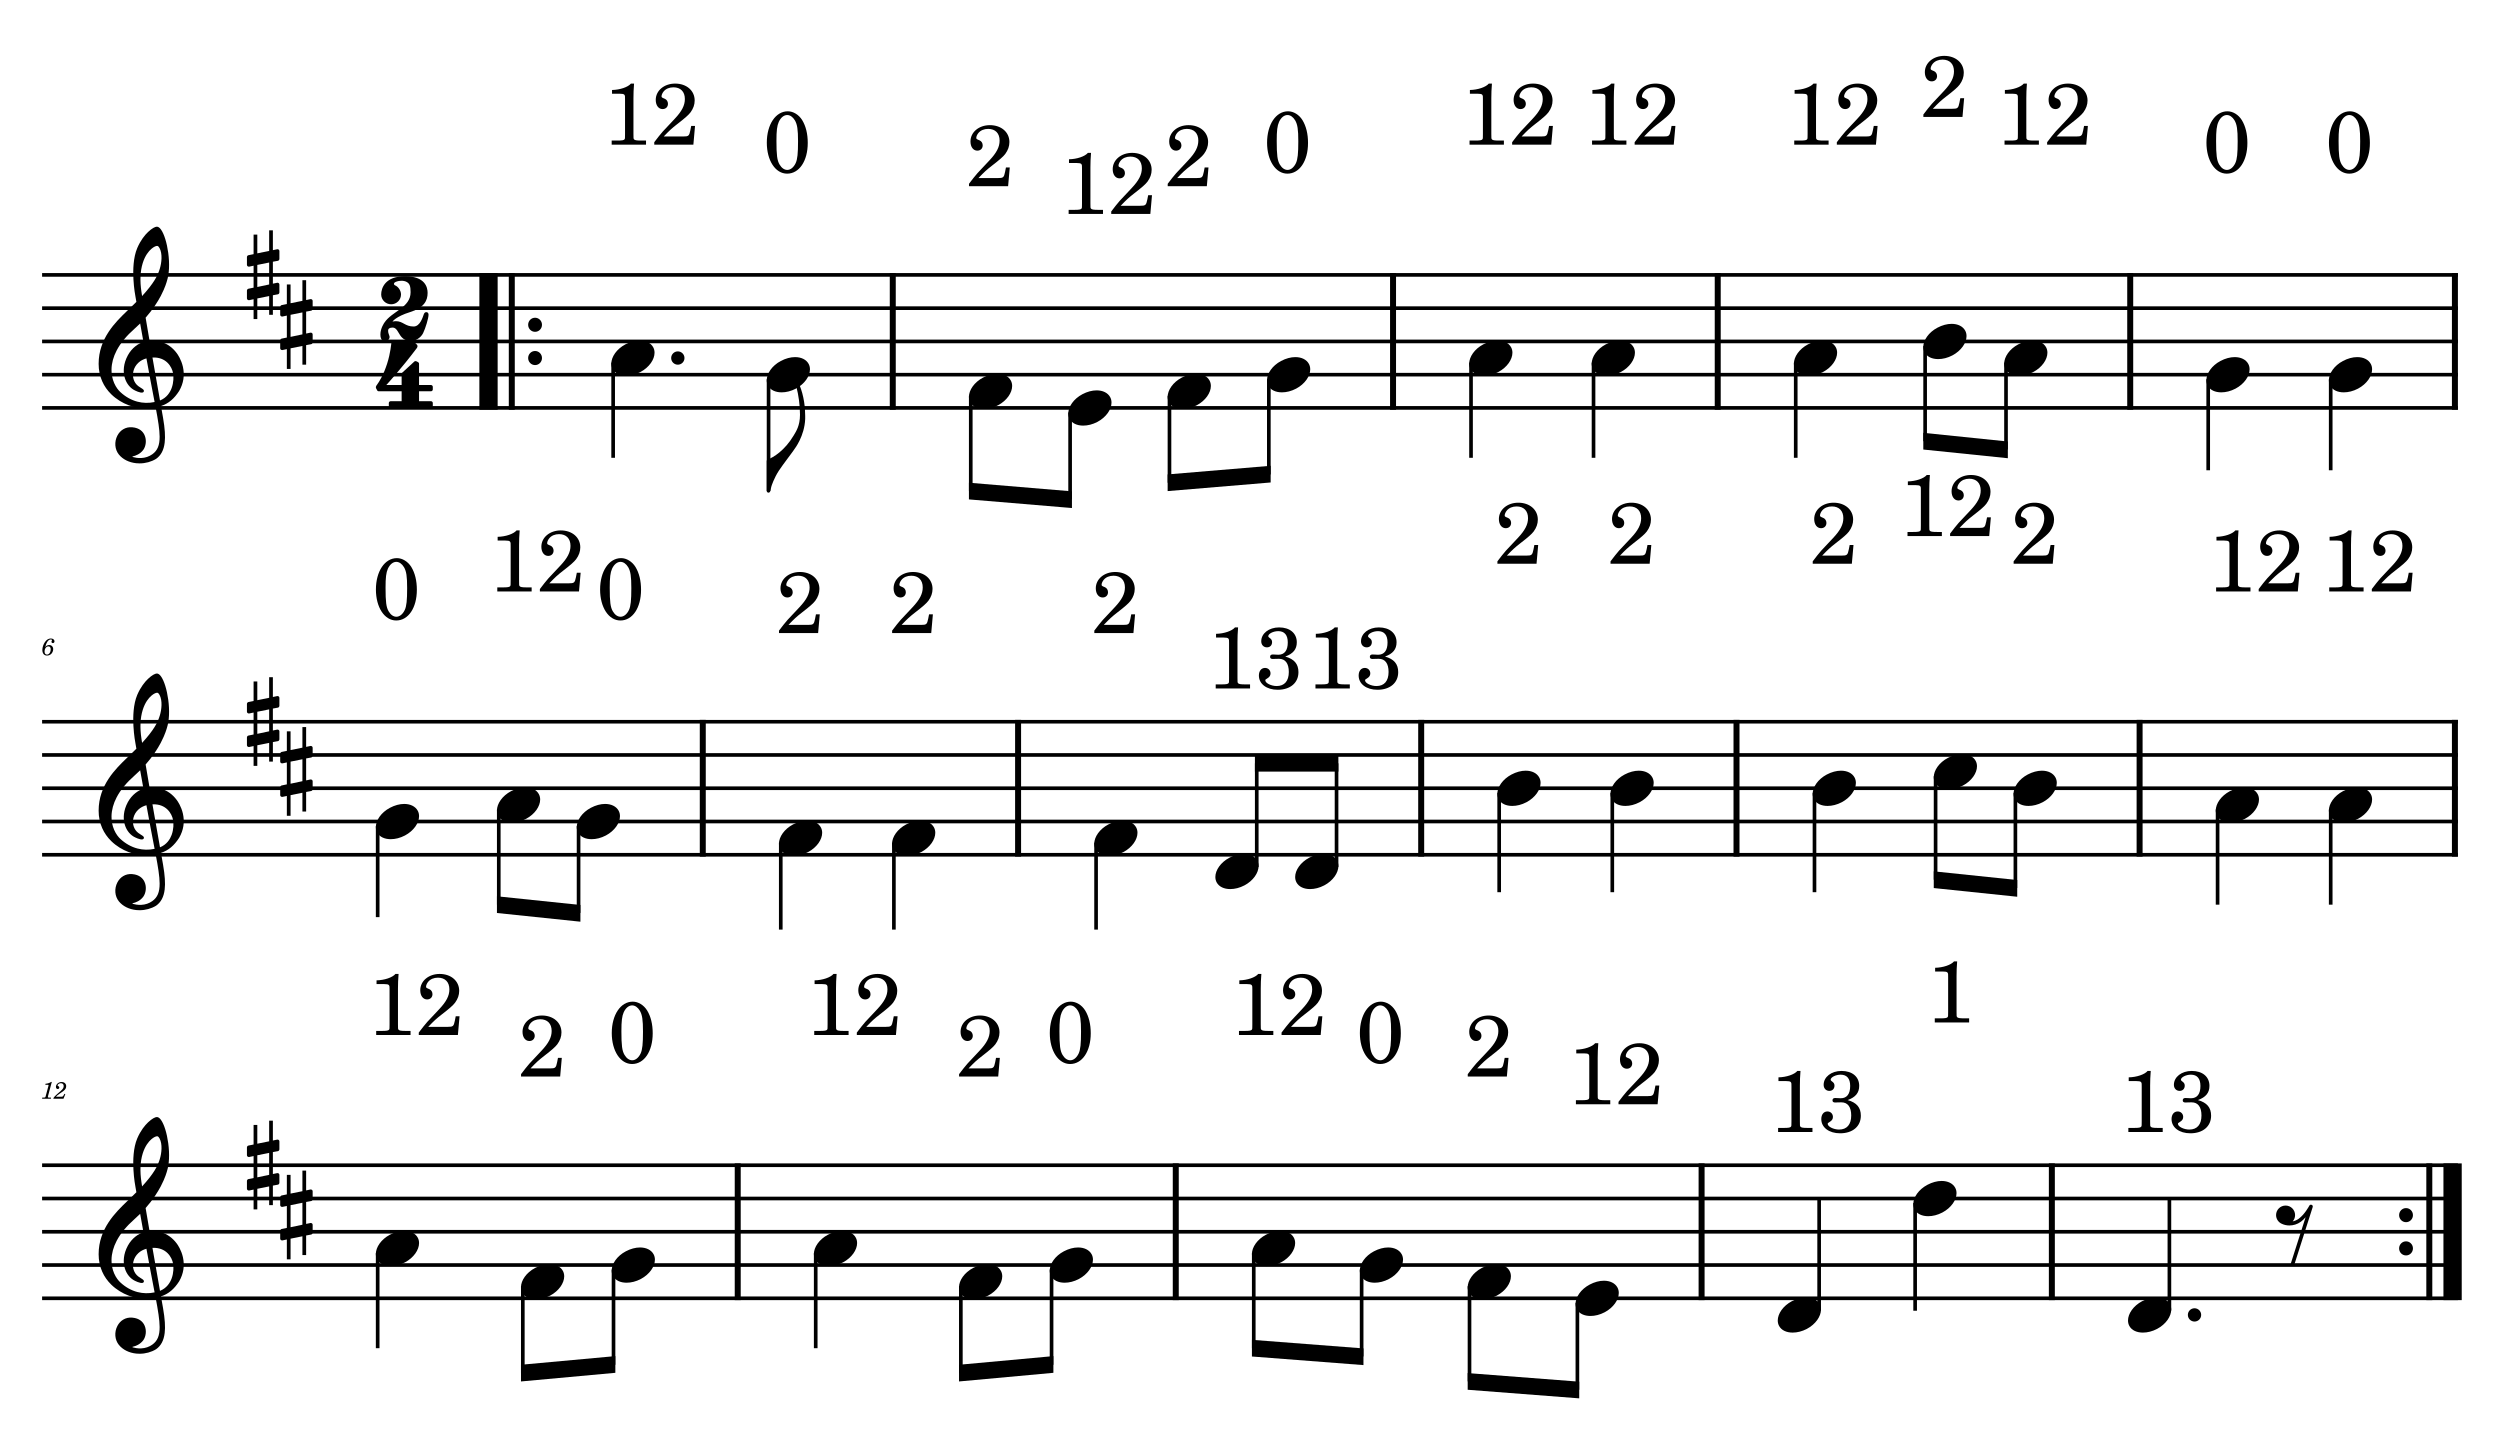 <?xml version="1.0" encoding="UTF-8" standalone="no"?>
<svg width="4208.47px" height="2409.45px" viewBox="0 0 4208.47 2409.45"
 xmlns="http://www.w3.org/2000/svg" xmlns:xlink="http://www.w3.org/1999/xlink" version="1.2" baseProfile="tiny">
<title>PETE PIRATA</title>
<desc>Generated by MuseScore 3.6.2</desc>
<polyline class="StaffLines" fill="none" stroke="#000000" stroke-width="6.16" stroke-linejoin="bevel" points="70.866,462.756 4137.61,462.756"/>
<polyline class="StaffLines" fill="none" stroke="#000000" stroke-width="6.16" stroke-linejoin="bevel" points="70.866,518.74 4137.61,518.74"/>
<polyline class="StaffLines" fill="none" stroke="#000000" stroke-width="6.16" stroke-linejoin="bevel" points="70.866,574.724 4137.61,574.724"/>
<polyline class="StaffLines" fill="none" stroke="#000000" stroke-width="6.16" stroke-linejoin="bevel" points="70.866,630.709 4137.61,630.709"/>
<polyline class="StaffLines" fill="none" stroke="#000000" stroke-width="6.16" stroke-linejoin="bevel" points="70.866,686.693 4137.61,686.693"/>
<polyline class="StaffLines" fill="none" stroke="#000000" stroke-width="6.16" stroke-linejoin="bevel" points="70.866,1214.95 4137.61,1214.95"/>
<polyline class="StaffLines" fill="none" stroke="#000000" stroke-width="6.16" stroke-linejoin="bevel" points="70.866,1270.93 4137.61,1270.93"/>
<polyline class="StaffLines" fill="none" stroke="#000000" stroke-width="6.16" stroke-linejoin="bevel" points="70.866,1326.92 4137.61,1326.92"/>
<polyline class="StaffLines" fill="none" stroke="#000000" stroke-width="6.16" stroke-linejoin="bevel" points="70.866,1382.9 4137.61,1382.9"/>
<polyline class="StaffLines" fill="none" stroke="#000000" stroke-width="6.16" stroke-linejoin="bevel" points="70.866,1438.88 4137.61,1438.88"/>
<polyline class="StaffLines" fill="none" stroke="#000000" stroke-width="6.16" stroke-linejoin="bevel" points="70.866,1961.57 4137.61,1961.57"/>
<polyline class="StaffLines" fill="none" stroke="#000000" stroke-width="6.16" stroke-linejoin="bevel" points="70.866,2017.56 4137.61,2017.56"/>
<polyline class="StaffLines" fill="none" stroke="#000000" stroke-width="6.16" stroke-linejoin="bevel" points="70.866,2073.54 4137.61,2073.54"/>
<polyline class="StaffLines" fill="none" stroke="#000000" stroke-width="6.16" stroke-linejoin="bevel" points="70.866,2129.53 4137.61,2129.53"/>
<polyline class="StaffLines" fill="none" stroke="#000000" stroke-width="6.16" stroke-linejoin="bevel" points="70.866,2185.51 4137.61,2185.51"/>
<path class="MeasureNumber" d="M76.178,1089.59 C76.866,1086.06 77.663,1083.87 79.178,1081.18 C80.991,1078.02 83.147,1076.42 85.538,1076.42 C86.788,1076.42 87.538,1076.9 87.538,1077.67 C87.538,1077.95 87.46,1078.1 87.178,1078.62 C86.819,1079.31 86.663,1079.77 86.663,1080.38 C86.663,1081.67 87.616,1082.54 88.975,1082.54 C90.616,1082.54 91.741,1081.34 91.741,1079.54 C91.741,1076.82 89.178,1074.82 85.616,1074.82 C81.866,1074.82 78.507,1076.82 75.788,1080.67 C72.991,1084.62 71.303,1089.7 71.303,1094.13 C71.303,1100.02 74.225,1103.57 79.1,1103.57 C82.1,1103.57 84.788,1102.38 86.71,1100.26 C88.46,1098.26 89.538,1095.38 89.538,1092.74 C89.538,1088.67 86.788,1085.82 82.788,1085.82 C79.991,1085.82 77.819,1087.02 76.178,1089.59 M81.507,1088.13 C83.991,1088.13 85.35,1089.85 85.35,1092.98 C85.35,1098.06 82.663,1101.93 79.1,1101.93 C76.538,1101.93 75.022,1100.06 75.022,1096.85 C75.022,1091.85 77.788,1088.13 81.507,1088.13"/>
<path class="MeasureNumber" d="M87.225,1821.29 L86.069,1821.29 C83.866,1822.93 79.632,1824.32 76.741,1824.32 L76.272,1826.09 L79.022,1826.09 C81.46,1826.09 81.741,1826.17 81.741,1826.89 C81.741,1827.25 81.741,1827.25 81.35,1828.68 L77.069,1844.68 C76.538,1846.68 76.507,1846.81 76.147,1847.17 C75.741,1847.56 74.897,1847.68 72.788,1847.73 L71.069,1847.73 L70.866,1849.61 L85.663,1849.61 L85.897,1847.73 L83.741,1847.73 C81.147,1847.73 80.585,1847.53 80.585,1846.65 C80.585,1846.37 80.741,1845.45 80.944,1844.68 L87.225,1821.29 M108.491,1841.32 L107.46,1843.17 C105.85,1845.93 105.538,1846.17 103.491,1846.2 L94.225,1846.2 C95.178,1844.93 96.944,1843.45 100.132,1841.2 C105.413,1837.57 105.772,1837.32 106.897,1836.45 C110.1,1833.96 111.413,1831.61 111.413,1828.45 C111.413,1824.25 108.303,1821.45 103.694,1821.45 C98.585,1821.45 94.147,1825.21 94.147,1829.57 C94.147,1831.81 95.335,1833.25 97.257,1833.25 C98.694,1833.25 99.819,1832.17 99.819,1830.68 C99.819,1829.65 99.303,1828.96 97.975,1828.25 C97.022,1827.76 96.866,1827.57 96.866,1827.09 C96.866,1825.37 99.819,1823.45 102.538,1823.45 C105.335,1823.45 107.225,1825.32 107.225,1828.14 C107.225,1831.12 105.897,1833.32 102.303,1836.45 C91.663,1845.68 90.053,1847.37 89.694,1849.61 L106.85,1849.61 L109.944,1841.89 L108.491,1841.32 "/>
<polyline class="BarLine" fill="none" stroke="#000000" stroke-width="30.79" stroke-linejoin="bevel" points="822.35,459.677 822.35,689.772"/>
<polyline class="BarLine" fill="none" stroke="#000000" stroke-width="10.08" stroke-linejoin="bevel" points="861.539,459.677 861.539,689.772"/>
<path class="BarLine" transform="matrix(2.239,0,0,2.239,889.076,546.732)" d="M10.406,0 C10.406,-2.906 8.094,-5.297 5.203,-5.297 C2.297,-5.297 0,-2.906 0,0 C0,2.906 2.297,5.297 5.203,5.297 C8.094,5.297 10.406,2.906 10.406,0"/>
<path class="BarLine" transform="matrix(2.239,0,0,2.239,889.076,602.716)" d="M10.406,0 C10.406,-2.906 8.094,-5.297 5.203,-5.297 C2.297,-5.297 0,-2.906 0,0 C0,2.906 2.297,5.297 5.203,5.297 C8.094,5.297 10.406,2.906 10.406,0"/>
<polyline class="BarLine" fill="none" stroke="#000000" stroke-width="10.08" stroke-linejoin="bevel" points="1502.88,459.677 1502.88,689.772"/>
<polyline class="BarLine" fill="none" stroke="#000000" stroke-width="10.08" stroke-linejoin="bevel" points="2345.03,459.677 2345.03,689.772"/>
<polyline class="BarLine" fill="none" stroke="#000000" stroke-width="10.08" stroke-linejoin="bevel" points="2891.61,459.677 2891.61,689.772"/>
<polyline class="BarLine" fill="none" stroke="#000000" stroke-width="10.08" stroke-linejoin="bevel" points="3585.98,459.677 3585.98,689.772"/>
<polyline class="BarLine" fill="none" stroke="#000000" stroke-width="10.08" stroke-linejoin="bevel" points="4132.57,459.677 4132.57,689.772"/>
<polyline class="BarLine" fill="none" stroke="#000000" stroke-width="10.08" stroke-linejoin="bevel" points="1183.05,1211.87 1183.05,1441.96"/>
<polyline class="BarLine" fill="none" stroke="#000000" stroke-width="10.08" stroke-linejoin="bevel" points="1713.84,1211.87 1713.84,1441.96"/>
<polyline class="BarLine" fill="none" stroke="#000000" stroke-width="10.08" stroke-linejoin="bevel" points="2392.41,1211.87 2392.41,1441.96"/>
<polyline class="BarLine" fill="none" stroke="#000000" stroke-width="10.08" stroke-linejoin="bevel" points="2923.21,1211.87 2923.21,1441.96"/>
<polyline class="BarLine" fill="none" stroke="#000000" stroke-width="10.08" stroke-linejoin="bevel" points="3601.78,1211.87 3601.78,1441.96"/>
<polyline class="BarLine" fill="none" stroke="#000000" stroke-width="10.08" stroke-linejoin="bevel" points="4132.57,1211.87 4132.57,1441.96"/>
<polyline class="BarLine" fill="none" stroke="#000000" stroke-width="10.08" stroke-linejoin="bevel" points="1241.88,1958.49 1241.88,2188.59"/>
<polyline class="BarLine" fill="none" stroke="#000000" stroke-width="10.08" stroke-linejoin="bevel" points="1979.27,1958.49 1979.27,2188.59"/>
<polyline class="BarLine" fill="none" stroke="#000000" stroke-width="10.08" stroke-linejoin="bevel" points="2864.44,1958.49 2864.44,2188.59"/>
<polyline class="BarLine" fill="none" stroke="#000000" stroke-width="10.08" stroke-linejoin="bevel" points="3454.06,1958.49 3454.06,2188.59"/>
<path class="BarLine" transform="matrix(2.239,0,0,2.239,4038.63,2045.55)" d="M10.406,0 C10.406,-2.906 8.094,-5.297 5.203,-5.297 C2.297,-5.297 0,-2.906 0,0 C0,2.906 2.297,5.297 5.203,5.297 C8.094,5.297 10.406,2.906 10.406,0"/>
<path class="BarLine" transform="matrix(2.239,0,0,2.239,4038.63,2101.53)" d="M10.406,0 C10.406,-2.906 8.094,-5.297 5.203,-5.297 C2.297,-5.297 0,-2.906 0,0 C0,2.906 2.297,5.297 5.203,5.297 C8.094,5.297 10.406,2.906 10.406,0"/>
<polyline class="BarLine" fill="none" stroke="#000000" stroke-width="10.08" stroke-linejoin="bevel" points="4089.47,1958.49 4089.47,2188.59"/>
<polyline class="BarLine" fill="none" stroke="#000000" stroke-width="30.79" stroke-linejoin="bevel" points="4128.65,1958.49 4128.65,2188.59"/>
<polyline class="Stem" fill="none" stroke="#000000" stroke-width="6.16" stroke-linejoin="bevel" points="1032.17,610.241 1032.17,770.669"/>
<polyline class="Stem" fill="none" stroke="#000000" stroke-width="6.16" stroke-linejoin="bevel" points="1293.8,638.233 1293.8,826.653"/>
<polyline class="Stem" fill="none" stroke="#000000" stroke-width="6.16" stroke-linejoin="bevel" points="1634.16,666.225 1634.16,826.653"/>
<polyline class="Stem" fill="none" stroke="#000000" stroke-width="6.16" stroke-linejoin="bevel" points="1801.42,694.217 1801.42,840.649"/>
<polyline class="Stem" fill="none" stroke="#000000" stroke-width="6.16" stroke-linejoin="bevel" points="1968.68,666.225 1968.68,812.657"/>
<polyline class="Stem" fill="none" stroke="#000000" stroke-width="6.16" stroke-linejoin="bevel" points="2135.94,638.233 2135.94,798.661"/>
<polyline class="Stem" fill="none" stroke="#000000" stroke-width="6.16" stroke-linejoin="bevel" points="2476.31,610.241 2476.31,770.669"/>
<polyline class="Stem" fill="none" stroke="#000000" stroke-width="6.16" stroke-linejoin="bevel" points="2682.53,610.241 2682.53,770.669"/>
<polyline class="Stem" fill="none" stroke="#000000" stroke-width="6.16" stroke-linejoin="bevel" points="3022.9,610.241 3022.9,770.669"/>
<polyline class="Stem" fill="none" stroke="#000000" stroke-width="6.16" stroke-linejoin="bevel" points="3240.74,582.249 3240.74,742.677"/>
<polyline class="Stem" fill="none" stroke="#000000" stroke-width="6.16" stroke-linejoin="bevel" points="3376.9,610.241 3376.9,756.673"/>
<polyline class="Stem" fill="none" stroke="#000000" stroke-width="6.16" stroke-linejoin="bevel" points="3717.26,638.233 3717.26,791.663"/>
<polyline class="Stem" fill="none" stroke="#000000" stroke-width="6.16" stroke-linejoin="bevel" points="3923.48,638.233 3923.48,791.663"/>
<polyline class="Stem" fill="none" stroke="#000000" stroke-width="6.16" stroke-linejoin="bevel" points="635.765,1390.42 635.765,1543.85"/>
<polyline class="Stem" fill="none" stroke="#000000" stroke-width="6.16" stroke-linejoin="bevel" points="839.624,1362.43 839.624,1522.86"/>
<polyline class="Stem" fill="none" stroke="#000000" stroke-width="6.16" stroke-linejoin="bevel" points="973.968,1390.42 973.968,1536.86"/>
<polyline class="Stem" fill="none" stroke="#000000" stroke-width="6.16" stroke-linejoin="bevel" points="1314.34,1418.42 1314.34,1564.85"/>
<polyline class="Stem" fill="none" stroke="#000000" stroke-width="6.16" stroke-linejoin="bevel" points="1504.76,1418.42 1504.76,1564.85"/>
<polyline class="Stem" fill="none" stroke="#000000" stroke-width="6.16" stroke-linejoin="bevel" points="1845.13,1418.42 1845.13,1564.85"/>
<polyline class="Stem" fill="none" stroke="#000000" stroke-width="6.16" stroke-linejoin="bevel" points="2115.59,1459.71 2115.59,1284.93"/>
<polyline class="Stem" fill="none" stroke="#000000" stroke-width="6.16" stroke-linejoin="bevel" points="2249.93,1459.71 2249.93,1284.93"/>
<polyline class="Stem" fill="none" stroke="#000000" stroke-width="6.16" stroke-linejoin="bevel" points="2523.7,1334.44 2523.7,1501.87"/>
<polyline class="Stem" fill="none" stroke="#000000" stroke-width="6.16" stroke-linejoin="bevel" points="2714.12,1334.44 2714.12,1501.87"/>
<polyline class="Stem" fill="none" stroke="#000000" stroke-width="6.16" stroke-linejoin="bevel" points="3054.49,1334.44 3054.49,1501.87"/>
<polyline class="Stem" fill="none" stroke="#000000" stroke-width="6.16" stroke-linejoin="bevel" points="3258.35,1306.45 3258.35,1480.87"/>
<polyline class="Stem" fill="none" stroke="#000000" stroke-width="6.16" stroke-linejoin="bevel" points="3392.69,1334.44 3392.69,1494.87"/>
<polyline class="Stem" fill="none" stroke="#000000" stroke-width="6.16" stroke-linejoin="bevel" points="3733.06,1362.43 3733.06,1522.86"/>
<polyline class="Stem" fill="none" stroke="#000000" stroke-width="6.16" stroke-linejoin="bevel" points="3923.48,1362.43 3923.48,1522.86"/>
<polyline class="Stem" fill="none" stroke="#000000" stroke-width="6.16" stroke-linejoin="bevel" points="635.765,2109.06 635.765,2269.49"/>
<polyline class="Stem" fill="none" stroke="#000000" stroke-width="6.16" stroke-linejoin="bevel" points="880.089,2165.04 880.089,2311.48"/>
<polyline class="Stem" fill="none" stroke="#000000" stroke-width="6.16" stroke-linejoin="bevel" points="1032.79,2137.05 1032.79,2297.48"/>
<polyline class="Stem" fill="none" stroke="#000000" stroke-width="6.16" stroke-linejoin="bevel" points="1373.16,2109.06 1373.16,2269.49"/>
<polyline class="Stem" fill="none" stroke="#000000" stroke-width="6.16" stroke-linejoin="bevel" points="1617.48,2165.04 1617.48,2311.48"/>
<polyline class="Stem" fill="none" stroke="#000000" stroke-width="6.16" stroke-linejoin="bevel" points="1770.19,2137.05 1770.19,2297.48"/>
<polyline class="Stem" fill="none" stroke="#000000" stroke-width="6.16" stroke-linejoin="bevel" points="2110.55,2109.06 2110.55,2269.49"/>
<polyline class="Stem" fill="none" stroke="#000000" stroke-width="6.16" stroke-linejoin="bevel" points="2292.15,2137.05 2292.15,2283.48"/>
<polyline class="Stem" fill="none" stroke="#000000" stroke-width="6.16" stroke-linejoin="bevel" points="2473.76,2165.04 2473.76,2325.47"/>
<polyline class="Stem" fill="none" stroke="#000000" stroke-width="6.16" stroke-linejoin="bevel" points="2655.36,2193.03 2655.36,2339.47"/>
<polyline class="Stem" fill="none" stroke="#000000" stroke-width="6.16" stroke-linejoin="bevel" points="3062.33,2206.34 3062.33,2017.56"/>
<polyline class="Stem" fill="none" stroke="#000000" stroke-width="6.16" stroke-linejoin="bevel" points="3223.91,2025.08 3223.91,2206.5"/>
<polyline class="Stem" fill="none" stroke="#000000" stroke-width="6.16" stroke-linejoin="bevel" points="3651.94,2206.34 3651.94,2017.56"/>
<path class="Note" transform="matrix(2.239,0,0,2.239,1029.09,602.716)" d="M31.5,-8.094 C29.703,-11.406 25.906,-13.203 21.297,-13.203 C17.906,-13.203 14.203,-12.203 10.594,-10.297 C4,-6.797 0,-0.906 0,4.203 C0,5.594 0.297,7 1,8.297 C2.797,11.594 6.594,13.297 11.203,13.297 C14.594,13.297 18.297,12.406 21.906,10.5 C28.5,7 32.5,1.094 32.5,-4 C32.5,-5.406 32.203,-6.797 31.5,-8.094"/>
<path class="Note" transform="matrix(2.239,0,0,2.239,1290.72,630.709)" d="M31.5,-8.094 C29.703,-11.406 25.906,-13.203 21.297,-13.203 C17.906,-13.203 14.203,-12.203 10.594,-10.297 C4,-6.797 0,-0.906 0,4.203 C0,5.594 0.297,7 1,8.297 C2.797,11.594 6.594,13.297 11.203,13.297 C14.594,13.297 18.297,12.406 21.906,10.5 C28.5,7 32.5,1.094 32.5,-4 C32.5,-5.406 32.203,-6.797 31.5,-8.094"/>
<path class="Note" transform="matrix(2.239,0,0,2.239,1631.08,658.701)" d="M31.5,-8.094 C29.703,-11.406 25.906,-13.203 21.297,-13.203 C17.906,-13.203 14.203,-12.203 10.594,-10.297 C4,-6.797 0,-0.906 0,4.203 C0,5.594 0.297,7 1,8.297 C2.797,11.594 6.594,13.297 11.203,13.297 C14.594,13.297 18.297,12.406 21.906,10.5 C28.5,7 32.5,1.094 32.5,-4 C32.5,-5.406 32.203,-6.797 31.5,-8.094"/>
<path class="Note" transform="matrix(2.239,0,0,2.239,1798.34,686.693)" d="M31.5,-8.094 C29.703,-11.406 25.906,-13.203 21.297,-13.203 C17.906,-13.203 14.203,-12.203 10.594,-10.297 C4,-6.797 0,-0.906 0,4.203 C0,5.594 0.297,7 1,8.297 C2.797,11.594 6.594,13.297 11.203,13.297 C14.594,13.297 18.297,12.406 21.906,10.5 C28.5,7 32.5,1.094 32.5,-4 C32.5,-5.406 32.203,-6.797 31.5,-8.094"/>
<path class="Note" transform="matrix(2.239,0,0,2.239,1965.6,658.701)" d="M31.5,-8.094 C29.703,-11.406 25.906,-13.203 21.297,-13.203 C17.906,-13.203 14.203,-12.203 10.594,-10.297 C4,-6.797 0,-0.906 0,4.203 C0,5.594 0.297,7 1,8.297 C2.797,11.594 6.594,13.297 11.203,13.297 C14.594,13.297 18.297,12.406 21.906,10.5 C28.5,7 32.5,1.094 32.5,-4 C32.5,-5.406 32.203,-6.797 31.5,-8.094"/>
<path class="Note" transform="matrix(2.239,0,0,2.239,2132.86,630.709)" d="M31.5,-8.094 C29.703,-11.406 25.906,-13.203 21.297,-13.203 C17.906,-13.203 14.203,-12.203 10.594,-10.297 C4,-6.797 0,-0.906 0,4.203 C0,5.594 0.297,7 1,8.297 C2.797,11.594 6.594,13.297 11.203,13.297 C14.594,13.297 18.297,12.406 21.906,10.5 C28.5,7 32.5,1.094 32.5,-4 C32.5,-5.406 32.203,-6.797 31.5,-8.094"/>
<path class="Note" transform="matrix(2.239,0,0,2.239,2473.23,602.716)" d="M31.5,-8.094 C29.703,-11.406 25.906,-13.203 21.297,-13.203 C17.906,-13.203 14.203,-12.203 10.594,-10.297 C4,-6.797 0,-0.906 0,4.203 C0,5.594 0.297,7 1,8.297 C2.797,11.594 6.594,13.297 11.203,13.297 C14.594,13.297 18.297,12.406 21.906,10.5 C28.5,7 32.5,1.094 32.5,-4 C32.5,-5.406 32.203,-6.797 31.5,-8.094"/>
<path class="Note" transform="matrix(2.239,0,0,2.239,2679.45,602.716)" d="M31.5,-8.094 C29.703,-11.406 25.906,-13.203 21.297,-13.203 C17.906,-13.203 14.203,-12.203 10.594,-10.297 C4,-6.797 0,-0.906 0,4.203 C0,5.594 0.297,7 1,8.297 C2.797,11.594 6.594,13.297 11.203,13.297 C14.594,13.297 18.297,12.406 21.906,10.5 C28.5,7 32.5,1.094 32.5,-4 C32.5,-5.406 32.203,-6.797 31.5,-8.094"/>
<path class="Note" transform="matrix(2.239,0,0,2.239,3019.82,602.716)" d="M31.5,-8.094 C29.703,-11.406 25.906,-13.203 21.297,-13.203 C17.906,-13.203 14.203,-12.203 10.594,-10.297 C4,-6.797 0,-0.906 0,4.203 C0,5.594 0.297,7 1,8.297 C2.797,11.594 6.594,13.297 11.203,13.297 C14.594,13.297 18.297,12.406 21.906,10.5 C28.5,7 32.5,1.094 32.5,-4 C32.5,-5.406 32.203,-6.797 31.5,-8.094"/>
<path class="Note" transform="matrix(2.239,0,0,2.239,3237.66,574.724)" d="M31.5,-8.094 C29.703,-11.406 25.906,-13.203 21.297,-13.203 C17.906,-13.203 14.203,-12.203 10.594,-10.297 C4,-6.797 0,-0.906 0,4.203 C0,5.594 0.297,7 1,8.297 C2.797,11.594 6.594,13.297 11.203,13.297 C14.594,13.297 18.297,12.406 21.906,10.5 C28.5,7 32.5,1.094 32.5,-4 C32.5,-5.406 32.203,-6.797 31.5,-8.094"/>
<path class="Note" transform="matrix(2.239,0,0,2.239,3373.82,602.716)" d="M31.5,-8.094 C29.703,-11.406 25.906,-13.203 21.297,-13.203 C17.906,-13.203 14.203,-12.203 10.594,-10.297 C4,-6.797 0,-0.906 0,4.203 C0,5.594 0.297,7 1,8.297 C2.797,11.594 6.594,13.297 11.203,13.297 C14.594,13.297 18.297,12.406 21.906,10.5 C28.5,7 32.5,1.094 32.5,-4 C32.5,-5.406 32.203,-6.797 31.5,-8.094"/>
<path class="Note" transform="matrix(2.239,0,0,2.239,3714.18,630.709)" d="M31.5,-8.094 C29.703,-11.406 25.906,-13.203 21.297,-13.203 C17.906,-13.203 14.203,-12.203 10.594,-10.297 C4,-6.797 0,-0.906 0,4.203 C0,5.594 0.297,7 1,8.297 C2.797,11.594 6.594,13.297 11.203,13.297 C14.594,13.297 18.297,12.406 21.906,10.5 C28.5,7 32.5,1.094 32.5,-4 C32.5,-5.406 32.203,-6.797 31.5,-8.094"/>
<path class="Note" transform="matrix(2.239,0,0,2.239,3920.4,630.709)" d="M31.5,-8.094 C29.703,-11.406 25.906,-13.203 21.297,-13.203 C17.906,-13.203 14.203,-12.203 10.594,-10.297 C4,-6.797 0,-0.906 0,4.203 C0,5.594 0.297,7 1,8.297 C2.797,11.594 6.594,13.297 11.203,13.297 C14.594,13.297 18.297,12.406 21.906,10.5 C28.5,7 32.5,1.094 32.5,-4 C32.5,-5.406 32.203,-6.797 31.5,-8.094"/>
<path class="Note" transform="matrix(2.239,0,0,2.239,632.685,1382.9)" d="M31.5,-8.094 C29.703,-11.406 25.906,-13.203 21.297,-13.203 C17.906,-13.203 14.203,-12.203 10.594,-10.297 C4,-6.797 0,-0.906 0,4.203 C0,5.594 0.297,7 1,8.297 C2.797,11.594 6.594,13.297 11.203,13.297 C14.594,13.297 18.297,12.406 21.906,10.5 C28.5,7 32.5,1.094 32.5,-4 C32.5,-5.406 32.203,-6.797 31.5,-8.094"/>
<path class="Note" transform="matrix(2.239,0,0,2.239,836.545,1354.91)" d="M31.5,-8.094 C29.703,-11.406 25.906,-13.203 21.297,-13.203 C17.906,-13.203 14.203,-12.203 10.594,-10.297 C4,-6.797 0,-0.906 0,4.203 C0,5.594 0.297,7 1,8.297 C2.797,11.594 6.594,13.297 11.203,13.297 C14.594,13.297 18.297,12.406 21.906,10.5 C28.5,7 32.5,1.094 32.5,-4 C32.5,-5.406 32.203,-6.797 31.5,-8.094"/>
<path class="Note" transform="matrix(2.239,0,0,2.239,970.889,1382.9)" d="M31.5,-8.094 C29.703,-11.406 25.906,-13.203 21.297,-13.203 C17.906,-13.203 14.203,-12.203 10.594,-10.297 C4,-6.797 0,-0.906 0,4.203 C0,5.594 0.297,7 1,8.297 C2.797,11.594 6.594,13.297 11.203,13.297 C14.594,13.297 18.297,12.406 21.906,10.5 C28.5,7 32.5,1.094 32.5,-4 C32.5,-5.406 32.203,-6.797 31.5,-8.094"/>
<path class="Note" transform="matrix(2.239,0,0,2.239,1311.26,1410.89)" d="M31.5,-8.094 C29.703,-11.406 25.906,-13.203 21.297,-13.203 C17.906,-13.203 14.203,-12.203 10.594,-10.297 C4,-6.797 0,-0.906 0,4.203 C0,5.594 0.297,7 1,8.297 C2.797,11.594 6.594,13.297 11.203,13.297 C14.594,13.297 18.297,12.406 21.906,10.5 C28.5,7 32.5,1.094 32.5,-4 C32.5,-5.406 32.203,-6.797 31.5,-8.094"/>
<path class="Note" transform="matrix(2.239,0,0,2.239,1501.68,1410.89)" d="M31.5,-8.094 C29.703,-11.406 25.906,-13.203 21.297,-13.203 C17.906,-13.203 14.203,-12.203 10.594,-10.297 C4,-6.797 0,-0.906 0,4.203 C0,5.594 0.297,7 1,8.297 C2.797,11.594 6.594,13.297 11.203,13.297 C14.594,13.297 18.297,12.406 21.906,10.5 C28.5,7 32.5,1.094 32.5,-4 C32.5,-5.406 32.203,-6.797 31.5,-8.094"/>
<path class="Note" transform="matrix(2.239,0,0,2.239,1842.05,1410.89)" d="M31.5,-8.094 C29.703,-11.406 25.906,-13.203 21.297,-13.203 C17.906,-13.203 14.203,-12.203 10.594,-10.297 C4,-6.797 0,-0.906 0,4.203 C0,5.594 0.297,7 1,8.297 C2.797,11.594 6.594,13.297 11.203,13.297 C14.594,13.297 18.297,12.406 21.906,10.5 C28.5,7 32.5,1.094 32.5,-4 C32.5,-5.406 32.203,-6.797 31.5,-8.094"/>
<path class="Note" transform="matrix(2.239,0,0,2.239,2045.91,1466.88)" d="M31.5,-8.094 C29.703,-11.406 25.906,-13.203 21.297,-13.203 C17.906,-13.203 14.203,-12.203 10.594,-10.297 C4,-6.797 0,-0.906 0,4.203 C0,5.594 0.297,7 1,8.297 C2.797,11.594 6.594,13.297 11.203,13.297 C14.594,13.297 18.297,12.406 21.906,10.5 C28.5,7 32.5,1.094 32.5,-4 C32.5,-5.406 32.203,-6.797 31.5,-8.094"/>
<path class="Note" transform="matrix(2.239,0,0,2.239,2180.25,1466.88)" d="M31.5,-8.094 C29.703,-11.406 25.906,-13.203 21.297,-13.203 C17.906,-13.203 14.203,-12.203 10.594,-10.297 C4,-6.797 0,-0.906 0,4.203 C0,5.594 0.297,7 1,8.297 C2.797,11.594 6.594,13.297 11.203,13.297 C14.594,13.297 18.297,12.406 21.906,10.5 C28.5,7 32.5,1.094 32.5,-4 C32.5,-5.406 32.203,-6.797 31.5,-8.094"/>
<path class="Note" transform="matrix(2.239,0,0,2.239,2520.62,1326.92)" d="M31.5,-8.094 C29.703,-11.406 25.906,-13.203 21.297,-13.203 C17.906,-13.203 14.203,-12.203 10.594,-10.297 C4,-6.797 0,-0.906 0,4.203 C0,5.594 0.297,7 1,8.297 C2.797,11.594 6.594,13.297 11.203,13.297 C14.594,13.297 18.297,12.406 21.906,10.5 C28.5,7 32.5,1.094 32.5,-4 C32.5,-5.406 32.203,-6.797 31.5,-8.094"/>
<path class="Note" transform="matrix(2.239,0,0,2.239,2711.04,1326.92)" d="M31.5,-8.094 C29.703,-11.406 25.906,-13.203 21.297,-13.203 C17.906,-13.203 14.203,-12.203 10.594,-10.297 C4,-6.797 0,-0.906 0,4.203 C0,5.594 0.297,7 1,8.297 C2.797,11.594 6.594,13.297 11.203,13.297 C14.594,13.297 18.297,12.406 21.906,10.5 C28.5,7 32.5,1.094 32.5,-4 C32.5,-5.406 32.203,-6.797 31.5,-8.094"/>
<path class="Note" transform="matrix(2.239,0,0,2.239,3051.41,1326.92)" d="M31.5,-8.094 C29.703,-11.406 25.906,-13.203 21.297,-13.203 C17.906,-13.203 14.203,-12.203 10.594,-10.297 C4,-6.797 0,-0.906 0,4.203 C0,5.594 0.297,7 1,8.297 C2.797,11.594 6.594,13.297 11.203,13.297 C14.594,13.297 18.297,12.406 21.906,10.5 C28.5,7 32.5,1.094 32.5,-4 C32.5,-5.406 32.203,-6.797 31.5,-8.094"/>
<path class="Note" transform="matrix(2.239,0,0,2.239,3255.27,1298.92)" d="M31.5,-8.094 C29.703,-11.406 25.906,-13.203 21.297,-13.203 C17.906,-13.203 14.203,-12.203 10.594,-10.297 C4,-6.797 0,-0.906 0,4.203 C0,5.594 0.297,7 1,8.297 C2.797,11.594 6.594,13.297 11.203,13.297 C14.594,13.297 18.297,12.406 21.906,10.5 C28.5,7 32.5,1.094 32.5,-4 C32.5,-5.406 32.203,-6.797 31.5,-8.094"/>
<path class="Note" transform="matrix(2.239,0,0,2.239,3389.61,1326.92)" d="M31.5,-8.094 C29.703,-11.406 25.906,-13.203 21.297,-13.203 C17.906,-13.203 14.203,-12.203 10.594,-10.297 C4,-6.797 0,-0.906 0,4.203 C0,5.594 0.297,7 1,8.297 C2.797,11.594 6.594,13.297 11.203,13.297 C14.594,13.297 18.297,12.406 21.906,10.5 C28.5,7 32.5,1.094 32.5,-4 C32.5,-5.406 32.203,-6.797 31.5,-8.094"/>
<path class="Note" transform="matrix(2.239,0,0,2.239,3729.98,1354.91)" d="M31.5,-8.094 C29.703,-11.406 25.906,-13.203 21.297,-13.203 C17.906,-13.203 14.203,-12.203 10.594,-10.297 C4,-6.797 0,-0.906 0,4.203 C0,5.594 0.297,7 1,8.297 C2.797,11.594 6.594,13.297 11.203,13.297 C14.594,13.297 18.297,12.406 21.906,10.5 C28.5,7 32.5,1.094 32.5,-4 C32.5,-5.406 32.203,-6.797 31.5,-8.094"/>
<path class="Note" transform="matrix(2.239,0,0,2.239,3920.4,1354.91)" d="M31.5,-8.094 C29.703,-11.406 25.906,-13.203 21.297,-13.203 C17.906,-13.203 14.203,-12.203 10.594,-10.297 C4,-6.797 0,-0.906 0,4.203 C0,5.594 0.297,7 1,8.297 C2.797,11.594 6.594,13.297 11.203,13.297 C14.594,13.297 18.297,12.406 21.906,10.5 C28.5,7 32.5,1.094 32.5,-4 C32.5,-5.406 32.203,-6.797 31.5,-8.094"/>
<path class="Note" transform="matrix(2.239,0,0,2.239,632.685,2101.53)" d="M31.5,-8.094 C29.703,-11.406 25.906,-13.203 21.297,-13.203 C17.906,-13.203 14.203,-12.203 10.594,-10.297 C4,-6.797 0,-0.906 0,4.203 C0,5.594 0.297,7 1,8.297 C2.797,11.594 6.594,13.297 11.203,13.297 C14.594,13.297 18.297,12.406 21.906,10.5 C28.5,7 32.5,1.094 32.5,-4 C32.5,-5.406 32.203,-6.797 31.5,-8.094"/>
<path class="Note" transform="matrix(2.239,0,0,2.239,877.01,2157.52)" d="M31.5,-8.094 C29.703,-11.406 25.906,-13.203 21.297,-13.203 C17.906,-13.203 14.203,-12.203 10.594,-10.297 C4,-6.797 0,-0.906 0,4.203 C0,5.594 0.297,7 1,8.297 C2.797,11.594 6.594,13.297 11.203,13.297 C14.594,13.297 18.297,12.406 21.906,10.5 C28.5,7 32.5,1.094 32.5,-4 C32.5,-5.406 32.203,-6.797 31.5,-8.094"/>
<path class="Note" transform="matrix(2.239,0,0,2.239,1029.71,2129.53)" d="M31.5,-8.094 C29.703,-11.406 25.906,-13.203 21.297,-13.203 C17.906,-13.203 14.203,-12.203 10.594,-10.297 C4,-6.797 0,-0.906 0,4.203 C0,5.594 0.297,7 1,8.297 C2.797,11.594 6.594,13.297 11.203,13.297 C14.594,13.297 18.297,12.406 21.906,10.5 C28.5,7 32.5,1.094 32.5,-4 C32.5,-5.406 32.203,-6.797 31.5,-8.094"/>
<path class="Note" transform="matrix(2.239,0,0,2.239,1370.08,2101.53)" d="M31.5,-8.094 C29.703,-11.406 25.906,-13.203 21.297,-13.203 C17.906,-13.203 14.203,-12.203 10.594,-10.297 C4,-6.797 0,-0.906 0,4.203 C0,5.594 0.297,7 1,8.297 C2.797,11.594 6.594,13.297 11.203,13.297 C14.594,13.297 18.297,12.406 21.906,10.5 C28.5,7 32.5,1.094 32.5,-4 C32.5,-5.406 32.203,-6.797 31.5,-8.094"/>
<path class="Note" transform="matrix(2.239,0,0,2.239,1614.4,2157.52)" d="M31.5,-8.094 C29.703,-11.406 25.906,-13.203 21.297,-13.203 C17.906,-13.203 14.203,-12.203 10.594,-10.297 C4,-6.797 0,-0.906 0,4.203 C0,5.594 0.297,7 1,8.297 C2.797,11.594 6.594,13.297 11.203,13.297 C14.594,13.297 18.297,12.406 21.906,10.5 C28.5,7 32.5,1.094 32.5,-4 C32.5,-5.406 32.203,-6.797 31.5,-8.094"/>
<path class="Note" transform="matrix(2.239,0,0,2.239,1767.11,2129.53)" d="M31.5,-8.094 C29.703,-11.406 25.906,-13.203 21.297,-13.203 C17.906,-13.203 14.203,-12.203 10.594,-10.297 C4,-6.797 0,-0.906 0,4.203 C0,5.594 0.297,7 1,8.297 C2.797,11.594 6.594,13.297 11.203,13.297 C14.594,13.297 18.297,12.406 21.906,10.5 C28.5,7 32.5,1.094 32.5,-4 C32.5,-5.406 32.203,-6.797 31.5,-8.094"/>
<path class="Note" transform="matrix(2.239,0,0,2.239,2107.47,2101.53)" d="M31.5,-8.094 C29.703,-11.406 25.906,-13.203 21.297,-13.203 C17.906,-13.203 14.203,-12.203 10.594,-10.297 C4,-6.797 0,-0.906 0,4.203 C0,5.594 0.297,7 1,8.297 C2.797,11.594 6.594,13.297 11.203,13.297 C14.594,13.297 18.297,12.406 21.906,10.5 C28.5,7 32.5,1.094 32.5,-4 C32.5,-5.406 32.203,-6.797 31.5,-8.094"/>
<path class="Note" transform="matrix(2.239,0,0,2.239,2289.08,2129.53)" d="M31.5,-8.094 C29.703,-11.406 25.906,-13.203 21.297,-13.203 C17.906,-13.203 14.203,-12.203 10.594,-10.297 C4,-6.797 0,-0.906 0,4.203 C0,5.594 0.297,7 1,8.297 C2.797,11.594 6.594,13.297 11.203,13.297 C14.594,13.297 18.297,12.406 21.906,10.5 C28.5,7 32.5,1.094 32.5,-4 C32.5,-5.406 32.203,-6.797 31.5,-8.094"/>
<path class="Note" transform="matrix(2.239,0,0,2.239,2470.68,2157.52)" d="M31.5,-8.094 C29.703,-11.406 25.906,-13.203 21.297,-13.203 C17.906,-13.203 14.203,-12.203 10.594,-10.297 C4,-6.797 0,-0.906 0,4.203 C0,5.594 0.297,7 1,8.297 C2.797,11.594 6.594,13.297 11.203,13.297 C14.594,13.297 18.297,12.406 21.906,10.5 C28.5,7 32.5,1.094 32.5,-4 C32.5,-5.406 32.203,-6.797 31.5,-8.094"/>
<path class="Note" transform="matrix(2.239,0,0,2.239,2652.28,2185.51)" d="M31.5,-8.094 C29.703,-11.406 25.906,-13.203 21.297,-13.203 C17.906,-13.203 14.203,-12.203 10.594,-10.297 C4,-6.797 0,-0.906 0,4.203 C0,5.594 0.297,7 1,8.297 C2.797,11.594 6.594,13.297 11.203,13.297 C14.594,13.297 18.297,12.406 21.906,10.5 C28.5,7 32.5,1.094 32.5,-4 C32.5,-5.406 32.203,-6.797 31.5,-8.094"/>
<path class="Note" transform="matrix(2.239,0,0,2.239,2992.65,2213.5)" d="M31.5,-8.094 C29.703,-11.406 25.906,-13.203 21.297,-13.203 C17.906,-13.203 14.203,-12.203 10.594,-10.297 C4,-6.797 0,-0.906 0,4.203 C0,5.594 0.297,7 1,8.297 C2.797,11.594 6.594,13.297 11.203,13.297 C14.594,13.297 18.297,12.406 21.906,10.5 C28.5,7 32.5,1.094 32.5,-4 C32.5,-5.406 32.203,-6.797 31.5,-8.094"/>
<path class="Note" transform="matrix(2.239,0,0,2.239,3220.83,2017.56)" d="M31.5,-8.094 C29.703,-11.406 25.906,-13.203 21.297,-13.203 C17.906,-13.203 14.203,-12.203 10.594,-10.297 C4,-6.797 0,-0.906 0,4.203 C0,5.594 0.297,7 1,8.297 C2.797,11.594 6.594,13.297 11.203,13.297 C14.594,13.297 18.297,12.406 21.906,10.5 C28.5,7 32.5,1.094 32.5,-4 C32.5,-5.406 32.203,-6.797 31.5,-8.094"/>
<path class="Note" transform="matrix(2.239,0,0,2.239,3582.26,2213.5)" d="M31.5,-8.094 C29.703,-11.406 25.906,-13.203 21.297,-13.203 C17.906,-13.203 14.203,-12.203 10.594,-10.297 C4,-6.797 0,-0.906 0,4.203 C0,5.594 0.297,7 1,8.297 C2.797,11.594 6.594,13.297 11.203,13.297 C14.594,13.297 18.297,12.406 21.906,10.5 C28.5,7 32.5,1.094 32.5,-4 C32.5,-5.406 32.203,-6.797 31.5,-8.094"/>
<path class="Clef" transform="matrix(2.239,0,0,2.239,166.039,630.709)" d="M63.359,-5.922 C62.125,-11.344 59.484,-15.172 58.703,-16.203 C55.516,-20.484 51.5,-23.328 46.812,-24.688 C43.703,-25.562 40.703,-25.688 38.281,-25.5 C37.234,-31.516 36.234,-37.391 35.328,-42.844 C40.781,-49.016 44.406,-54.812 46.688,-59.109 C50.156,-65.688 51.297,-70.266 51.359,-70.469 C53.078,-75.688 53.438,-83.391 52.328,-91.594 C51.328,-99.141 49.234,-105.859 46.875,-109.109 C45.859,-110.531 44.797,-111.266 43.766,-111.266 C42.547,-111.266 40.031,-110.031 37.141,-107.25 C34.844,-105.063 31.578,-101.172 29.016,-95.156 C26.016,-88.094 25.797,-78.609 26.156,-71.891 C26.531,-64.609 27.641,-58.922 27.656,-58.875 C27.672,-58.781 27.938,-57.281 28.375,-54.719 C28.156,-54.484 27.906,-54.266 27.656,-54.016 C26.625,-53.016 25.438,-51.891 24.047,-50.5 C23.188,-49.641 22.234,-48.734 21.234,-47.766 C12.797,-39.625 0,-27.297 0,-8.141 C0,-3.438 0.906,0.984 2.688,5 C4.266,8.594 6.562,11.875 9.5,14.75 C17.234,22.312 27.828,25.516 34.875,25.359 C37.828,25.281 40.469,25.047 42.859,24.594 C44.688,34.203 45.828,41.234 45.859,46.578 C45.906,53.094 44.25,57.078 40.359,59.844 C37.922,61.578 35.109,62.531 32.016,62.672 C29.422,62.797 27.156,62.328 25.734,61.922 L25.719,61.922 C25.719,61.922 25.438,61.828 25.422,61.641 C25.406,61.453 25.766,61.406 25.766,61.406 L25.797,61.406 C27.719,60.969 31.281,59.734 33.641,56.438 C35.438,53.906 36.312,49.281 34.469,45.344 C33.359,42.953 30.859,40 25.234,39.547 C22.734,39.344 20.469,39.859 18.469,41.062 C16.656,42.141 15.156,43.781 14.109,45.781 C11.656,50.484 12.109,56.219 15.234,60.062 C18.203,63.688 22.812,66 28.25,66.578 C29.109,66.672 29.953,66.703 30.797,66.703 C35.234,66.703 39.625,65.5 43.203,63.297 C46.859,60.719 48.984,56.734 49.656,51.109 C50.219,46.469 49.828,40.547 48.438,32.469 C48.078,30.375 47.531,27.344 46.875,23.594 C52.625,21.672 56.781,18.094 60.547,12.234 C63.844,6.5 64.781,0.391 63.359,-5.922 M29.141,20.297 C24.5,19.078 20.062,16.578 16.312,13.062 C15,11.844 13.125,9.672 11.656,6.281 C10.297,3.109 9.625,-0.328 9.688,-3.906 C9.75,-8.609 11.062,-13.438 13.562,-18.219 C16.484,-23.797 21.047,-29.328 27.109,-34.656 C28.562,-35.938 29.938,-37.219 31.219,-38.5 C31.984,-34.234 32.812,-29.547 33.688,-24.672 C29.844,-23.406 25.094,-20.25 21.984,-14.594 C18.438,-8.031 18.578,-2.5 19.312,0.984 C20.25,5.438 22.781,9.203 26.234,11.297 C27.172,11.859 31.297,13.984 33.141,13.406 C33.516,13.297 33.781,13.062 33.922,12.734 C34.438,11.562 33.406,10.922 31.859,9.969 C31.25,9.594 30.578,9.172 29.859,8.641 C26.531,6.156 25.078,1.703 26.156,-2.688 C26.734,-5.078 28.016,-7.25 29.859,-8.953 C31.516,-10.5 33.562,-11.594 35.938,-12.234 C37.984,-0.984 40.047,10.172 41.688,18.531 C41.812,19.219 41.953,19.891 42.078,20.562 C37.703,21.5 33.359,21.406 29.141,20.297 M40.469,-12.906 C50.812,-13.375 55.078,-5.938 55.969,-1.109 C56.438,1.438 56.438,5.875 54.891,10.094 C53.719,13.266 51.266,17.344 46.125,19.406 C46.062,18.984 45.984,18.547 45.906,18.125 C44.359,9.344 42.422,-1.656 40.469,-12.906 M33.141,-83.859 C34.922,-89.594 37.656,-92.844 39.656,-94.578 C41.406,-96.094 43.047,-96.812 43.969,-96.812 C44.109,-96.812 44.234,-96.781 44.328,-96.75 C44.797,-96.609 45.328,-96.047 45.797,-95.172 C48.109,-90.891 47.359,-84.172 46.016,-79.734 C44.391,-74.328 41.469,-68.719 32.672,-59.109 C32.5,-60.219 32.344,-61.266 32.188,-62.25 C30.938,-70.531 31.266,-77.812 33.141,-83.859"/>
<path class="Clef" transform="matrix(2.239,0,0,2.239,166.039,1382.9)" d="M63.359,-5.922 C62.125,-11.344 59.484,-15.172 58.703,-16.203 C55.516,-20.484 51.5,-23.328 46.812,-24.688 C43.703,-25.562 40.703,-25.688 38.281,-25.5 C37.234,-31.516 36.234,-37.391 35.328,-42.844 C40.781,-49.016 44.406,-54.812 46.688,-59.109 C50.156,-65.688 51.297,-70.266 51.359,-70.469 C53.078,-75.688 53.438,-83.391 52.328,-91.594 C51.328,-99.141 49.234,-105.859 46.875,-109.109 C45.859,-110.531 44.797,-111.266 43.766,-111.266 C42.547,-111.266 40.031,-110.031 37.141,-107.25 C34.844,-105.063 31.578,-101.172 29.016,-95.156 C26.016,-88.094 25.797,-78.609 26.156,-71.891 C26.531,-64.609 27.641,-58.922 27.656,-58.875 C27.672,-58.781 27.938,-57.281 28.375,-54.719 C28.156,-54.484 27.906,-54.266 27.656,-54.016 C26.625,-53.016 25.438,-51.891 24.047,-50.5 C23.188,-49.641 22.234,-48.734 21.234,-47.766 C12.797,-39.625 0,-27.297 0,-8.141 C0,-3.438 0.906,0.984 2.688,5 C4.266,8.594 6.562,11.875 9.5,14.75 C17.234,22.312 27.828,25.516 34.875,25.359 C37.828,25.281 40.469,25.047 42.859,24.594 C44.688,34.203 45.828,41.234 45.859,46.578 C45.906,53.094 44.25,57.078 40.359,59.844 C37.922,61.578 35.109,62.531 32.016,62.672 C29.422,62.797 27.156,62.328 25.734,61.922 L25.719,61.922 C25.719,61.922 25.438,61.828 25.422,61.641 C25.406,61.453 25.766,61.406 25.766,61.406 L25.797,61.406 C27.719,60.969 31.281,59.734 33.641,56.438 C35.438,53.906 36.312,49.281 34.469,45.344 C33.359,42.953 30.859,40 25.234,39.547 C22.734,39.344 20.469,39.859 18.469,41.062 C16.656,42.141 15.156,43.781 14.109,45.781 C11.656,50.484 12.109,56.219 15.234,60.062 C18.203,63.688 22.812,66 28.25,66.578 C29.109,66.672 29.953,66.703 30.797,66.703 C35.234,66.703 39.625,65.5 43.203,63.297 C46.859,60.719 48.984,56.734 49.656,51.109 C50.219,46.469 49.828,40.547 48.438,32.469 C48.078,30.375 47.531,27.344 46.875,23.594 C52.625,21.672 56.781,18.094 60.547,12.234 C63.844,6.5 64.781,0.391 63.359,-5.922 M29.141,20.297 C24.5,19.078 20.062,16.578 16.312,13.062 C15,11.844 13.125,9.672 11.656,6.281 C10.297,3.109 9.625,-0.328 9.688,-3.906 C9.75,-8.609 11.062,-13.438 13.562,-18.219 C16.484,-23.797 21.047,-29.328 27.109,-34.656 C28.562,-35.938 29.938,-37.219 31.219,-38.5 C31.984,-34.234 32.812,-29.547 33.688,-24.672 C29.844,-23.406 25.094,-20.25 21.984,-14.594 C18.438,-8.031 18.578,-2.5 19.312,0.984 C20.25,5.438 22.781,9.203 26.234,11.297 C27.172,11.859 31.297,13.984 33.141,13.406 C33.516,13.297 33.781,13.062 33.922,12.734 C34.438,11.562 33.406,10.922 31.859,9.969 C31.25,9.594 30.578,9.172 29.859,8.641 C26.531,6.156 25.078,1.703 26.156,-2.688 C26.734,-5.078 28.016,-7.25 29.859,-8.953 C31.516,-10.5 33.562,-11.594 35.938,-12.234 C37.984,-0.984 40.047,10.172 41.688,18.531 C41.812,19.219 41.953,19.891 42.078,20.562 C37.703,21.5 33.359,21.406 29.141,20.297 M40.469,-12.906 C50.812,-13.375 55.078,-5.938 55.969,-1.109 C56.438,1.438 56.438,5.875 54.891,10.094 C53.719,13.266 51.266,17.344 46.125,19.406 C46.062,18.984 45.984,18.547 45.906,18.125 C44.359,9.344 42.422,-1.656 40.469,-12.906 M33.141,-83.859 C34.922,-89.594 37.656,-92.844 39.656,-94.578 C41.406,-96.094 43.047,-96.812 43.969,-96.812 C44.109,-96.812 44.234,-96.781 44.328,-96.75 C44.797,-96.609 45.328,-96.047 45.797,-95.172 C48.109,-90.891 47.359,-84.172 46.016,-79.734 C44.391,-74.328 41.469,-68.719 32.672,-59.109 C32.5,-60.219 32.344,-61.266 32.188,-62.25 C30.938,-70.531 31.266,-77.812 33.141,-83.859"/>
<path class="Clef" transform="matrix(2.239,0,0,2.239,166.039,2129.53)" d="M63.359,-5.922 C62.125,-11.344 59.484,-15.172 58.703,-16.203 C55.516,-20.484 51.5,-23.328 46.812,-24.688 C43.703,-25.562 40.703,-25.688 38.281,-25.5 C37.234,-31.516 36.234,-37.391 35.328,-42.844 C40.781,-49.016 44.406,-54.812 46.688,-59.109 C50.156,-65.688 51.297,-70.266 51.359,-70.469 C53.078,-75.688 53.438,-83.391 52.328,-91.594 C51.328,-99.141 49.234,-105.859 46.875,-109.109 C45.859,-110.531 44.797,-111.266 43.766,-111.266 C42.547,-111.266 40.031,-110.031 37.141,-107.25 C34.844,-105.063 31.578,-101.172 29.016,-95.156 C26.016,-88.094 25.797,-78.609 26.156,-71.891 C26.531,-64.609 27.641,-58.922 27.656,-58.875 C27.672,-58.781 27.938,-57.281 28.375,-54.719 C28.156,-54.484 27.906,-54.266 27.656,-54.016 C26.625,-53.016 25.438,-51.891 24.047,-50.5 C23.188,-49.641 22.234,-48.734 21.234,-47.766 C12.797,-39.625 0,-27.297 0,-8.141 C0,-3.438 0.906,0.984 2.688,5 C4.266,8.594 6.562,11.875 9.5,14.75 C17.234,22.312 27.828,25.516 34.875,25.359 C37.828,25.281 40.469,25.047 42.859,24.594 C44.688,34.203 45.828,41.234 45.859,46.578 C45.906,53.094 44.25,57.078 40.359,59.844 C37.922,61.578 35.109,62.531 32.016,62.672 C29.422,62.797 27.156,62.328 25.734,61.922 L25.719,61.922 C25.719,61.922 25.438,61.828 25.422,61.641 C25.406,61.453 25.766,61.406 25.766,61.406 L25.797,61.406 C27.719,60.969 31.281,59.734 33.641,56.438 C35.438,53.906 36.312,49.281 34.469,45.344 C33.359,42.953 30.859,40 25.234,39.547 C22.734,39.344 20.469,39.859 18.469,41.062 C16.656,42.141 15.156,43.781 14.109,45.781 C11.656,50.484 12.109,56.219 15.234,60.062 C18.203,63.688 22.812,66 28.25,66.578 C29.109,66.672 29.953,66.703 30.797,66.703 C35.234,66.703 39.625,65.5 43.203,63.297 C46.859,60.719 48.984,56.734 49.656,51.109 C50.219,46.469 49.828,40.547 48.438,32.469 C48.078,30.375 47.531,27.344 46.875,23.594 C52.625,21.672 56.781,18.094 60.547,12.234 C63.844,6.5 64.781,0.391 63.359,-5.922 M29.141,20.297 C24.5,19.078 20.062,16.578 16.312,13.062 C15,11.844 13.125,9.672 11.656,6.281 C10.297,3.109 9.625,-0.328 9.688,-3.906 C9.75,-8.609 11.062,-13.438 13.562,-18.219 C16.484,-23.797 21.047,-29.328 27.109,-34.656 C28.562,-35.938 29.938,-37.219 31.219,-38.5 C31.984,-34.234 32.812,-29.547 33.688,-24.672 C29.844,-23.406 25.094,-20.25 21.984,-14.594 C18.438,-8.031 18.578,-2.5 19.312,0.984 C20.25,5.438 22.781,9.203 26.234,11.297 C27.172,11.859 31.297,13.984 33.141,13.406 C33.516,13.297 33.781,13.062 33.922,12.734 C34.438,11.562 33.406,10.922 31.859,9.969 C31.25,9.594 30.578,9.172 29.859,8.641 C26.531,6.156 25.078,1.703 26.156,-2.688 C26.734,-5.078 28.016,-7.25 29.859,-8.953 C31.516,-10.5 33.562,-11.594 35.938,-12.234 C37.984,-0.984 40.047,10.172 41.688,18.531 C41.812,19.219 41.953,19.891 42.078,20.562 C37.703,21.5 33.359,21.406 29.141,20.297 M40.469,-12.906 C50.812,-13.375 55.078,-5.938 55.969,-1.109 C56.438,1.438 56.438,5.875 54.891,10.094 C53.719,13.266 51.266,17.344 46.125,19.406 C46.062,18.984 45.984,18.547 45.906,18.125 C44.359,9.344 42.422,-1.656 40.469,-12.906 M33.141,-83.859 C34.922,-89.594 37.656,-92.844 39.656,-94.578 C41.406,-96.094 43.047,-96.812 43.969,-96.812 C44.109,-96.812 44.234,-96.781 44.328,-96.75 C44.797,-96.609 45.328,-96.047 45.797,-95.172 C48.109,-90.891 47.359,-84.172 46.016,-79.734 C44.391,-74.328 41.469,-68.719 32.672,-59.109 C32.5,-60.219 32.344,-61.266 32.188,-62.25 C30.938,-70.531 31.266,-77.812 33.141,-83.859"/>
<path class="KeySig" transform="matrix(2.239,0,0,2.239,471.678,546.732)" d="M23.297,-10.594 C23.906,-10.703 24.406,-11.406 24.406,-12 L24.406,-17.906 C24.406,-18.703 23.797,-19.297 23,-19.297 L22.797,-19.297 L19.5,-18.594 L19.5,-33.5 L16.703,-33.5 L16.703,-18 L7.797,-16.203 L7.797,-30.297 L5,-30.297 L5,-15.594 L1.094,-14.797 C0.5,-14.703 0,-14 0,-13.406 L0,-13.203 L0,-7.406 L0,-7.594 C0,-6.797 0.594,-6.203 1.406,-6.203 L1.703,-6.203 L5,-6.906 L5,9.594 L1.094,10.406 C0.5,10.5 0,11.203 0,11.797 L0,17.594 C0,18.406 0.594,19 1.406,19 L1.703,19 L5,18.297 L5,33.203 L7.797,33.203 L7.797,17.703 L16.703,15.906 L16.703,30 L19.5,30 L19.5,15.297 L23.297,14.594 C23.906,14.5 24.406,13.797 24.406,13.203 L24.406,7.297 C24.406,6.5 23.797,5.906 23,5.906 L22.797,5.906 L19.5,6.594 L19.5,-9.906 L23.297,-10.594 M7.797,9.094 L7.797,-7.5 L16.703,-9.297 L16.703,7.203 L7.797,9.094 "/>
<path class="KeySig" transform="matrix(2.239,0,0,2.239,415.694,462.756)" d="M23.297,-10.594 C23.906,-10.703 24.406,-11.406 24.406,-12 L24.406,-17.906 C24.406,-18.703 23.797,-19.297 23,-19.297 L22.797,-19.297 L19.5,-18.594 L19.5,-33.5 L16.703,-33.5 L16.703,-18 L7.797,-16.203 L7.797,-30.297 L5,-30.297 L5,-15.594 L1.094,-14.797 C0.5,-14.703 0,-14 0,-13.406 L0,-13.203 L0,-7.406 L0,-7.594 C0,-6.797 0.594,-6.203 1.406,-6.203 L1.703,-6.203 L5,-6.906 L5,9.594 L1.094,10.406 C0.5,10.5 0,11.203 0,11.797 L0,17.594 C0,18.406 0.594,19 1.406,19 L1.703,19 L5,18.297 L5,33.203 L7.797,33.203 L7.797,17.703 L16.703,15.906 L16.703,30 L19.5,30 L19.5,15.297 L23.297,14.594 C23.906,14.5 24.406,13.797 24.406,13.203 L24.406,7.297 C24.406,6.5 23.797,5.906 23,5.906 L22.797,5.906 L19.5,6.594 L19.5,-9.906 L23.297,-10.594 M7.797,9.094 L7.797,-7.5 L16.703,-9.297 L16.703,7.203 L7.797,9.094 "/>
<path class="KeySig" transform="matrix(2.239,0,0,2.239,471.678,1298.92)" d="M23.297,-10.594 C23.906,-10.703 24.406,-11.406 24.406,-12 L24.406,-17.906 C24.406,-18.703 23.797,-19.297 23,-19.297 L22.797,-19.297 L19.5,-18.594 L19.5,-33.5 L16.703,-33.5 L16.703,-18 L7.797,-16.203 L7.797,-30.297 L5,-30.297 L5,-15.594 L1.094,-14.797 C0.5,-14.703 0,-14 0,-13.406 L0,-13.203 L0,-7.406 L0,-7.594 C0,-6.797 0.594,-6.203 1.406,-6.203 L1.703,-6.203 L5,-6.906 L5,9.594 L1.094,10.406 C0.5,10.5 0,11.203 0,11.797 L0,17.594 C0,18.406 0.594,19 1.406,19 L1.703,19 L5,18.297 L5,33.203 L7.797,33.203 L7.797,17.703 L16.703,15.906 L16.703,30 L19.5,30 L19.5,15.297 L23.297,14.594 C23.906,14.5 24.406,13.797 24.406,13.203 L24.406,7.297 C24.406,6.5 23.797,5.906 23,5.906 L22.797,5.906 L19.5,6.594 L19.5,-9.906 L23.297,-10.594 M7.797,9.094 L7.797,-7.5 L16.703,-9.297 L16.703,7.203 L7.797,9.094 "/>
<path class="KeySig" transform="matrix(2.239,0,0,2.239,415.694,1214.95)" d="M23.297,-10.594 C23.906,-10.703 24.406,-11.406 24.406,-12 L24.406,-17.906 C24.406,-18.703 23.797,-19.297 23,-19.297 L22.797,-19.297 L19.5,-18.594 L19.5,-33.5 L16.703,-33.5 L16.703,-18 L7.797,-16.203 L7.797,-30.297 L5,-30.297 L5,-15.594 L1.094,-14.797 C0.5,-14.703 0,-14 0,-13.406 L0,-13.203 L0,-7.406 L0,-7.594 C0,-6.797 0.594,-6.203 1.406,-6.203 L1.703,-6.203 L5,-6.906 L5,9.594 L1.094,10.406 C0.5,10.5 0,11.203 0,11.797 L0,17.594 C0,18.406 0.594,19 1.406,19 L1.703,19 L5,18.297 L5,33.203 L7.797,33.203 L7.797,17.703 L16.703,15.906 L16.703,30 L19.5,30 L19.5,15.297 L23.297,14.594 C23.906,14.5 24.406,13.797 24.406,13.203 L24.406,7.297 C24.406,6.5 23.797,5.906 23,5.906 L22.797,5.906 L19.5,6.594 L19.5,-9.906 L23.297,-10.594 M7.797,9.094 L7.797,-7.5 L16.703,-9.297 L16.703,7.203 L7.797,9.094 "/>
<path class="KeySig" transform="matrix(2.239,0,0,2.239,471.678,2045.55)" d="M23.297,-10.594 C23.906,-10.703 24.406,-11.406 24.406,-12 L24.406,-17.906 C24.406,-18.703 23.797,-19.297 23,-19.297 L22.797,-19.297 L19.5,-18.594 L19.5,-33.5 L16.703,-33.5 L16.703,-18 L7.797,-16.203 L7.797,-30.297 L5,-30.297 L5,-15.594 L1.094,-14.797 C0.5,-14.703 0,-14 0,-13.406 L0,-13.203 L0,-7.406 L0,-7.594 C0,-6.797 0.594,-6.203 1.406,-6.203 L1.703,-6.203 L5,-6.906 L5,9.594 L1.094,10.406 C0.5,10.5 0,11.203 0,11.797 L0,17.594 C0,18.406 0.594,19 1.406,19 L1.703,19 L5,18.297 L5,33.203 L7.797,33.203 L7.797,17.703 L16.703,15.906 L16.703,30 L19.5,30 L19.5,15.297 L23.297,14.594 C23.906,14.5 24.406,13.797 24.406,13.203 L24.406,7.297 C24.406,6.5 23.797,5.906 23,5.906 L22.797,5.906 L19.5,6.594 L19.5,-9.906 L23.297,-10.594 M7.797,9.094 L7.797,-7.5 L16.703,-9.297 L16.703,7.203 L7.797,9.094 "/>
<path class="KeySig" transform="matrix(2.239,0,0,2.239,415.694,1961.57)" d="M23.297,-10.594 C23.906,-10.703 24.406,-11.406 24.406,-12 L24.406,-17.906 C24.406,-18.703 23.797,-19.297 23,-19.297 L22.797,-19.297 L19.5,-18.594 L19.5,-33.5 L16.703,-33.5 L16.703,-18 L7.797,-16.203 L7.797,-30.297 L5,-30.297 L5,-15.594 L1.094,-14.797 C0.5,-14.703 0,-14 0,-13.406 L0,-13.203 L0,-7.406 L0,-7.594 C0,-6.797 0.594,-6.203 1.406,-6.203 L1.703,-6.203 L5,-6.906 L5,9.594 L1.094,10.406 C0.5,10.5 0,11.203 0,11.797 L0,17.594 C0,18.406 0.594,19 1.406,19 L1.703,19 L5,18.297 L5,33.203 L7.797,33.203 L7.797,17.703 L16.703,15.906 L16.703,30 L19.5,30 L19.5,15.297 L23.297,14.594 C23.906,14.5 24.406,13.797 24.406,13.203 L24.406,7.297 C24.406,6.5 23.797,5.906 23,5.906 L22.797,5.906 L19.5,6.594 L19.5,-9.906 L23.297,-10.594 M7.797,9.094 L7.797,-7.5 L16.703,-9.297 L16.703,7.203 L7.797,9.094 "/>
<path class="TimeSig" transform="matrix(2.239,0,0,2.239,636.989,519.86)" d="M34.203,3.906 C33.406,6.094 31.406,13.297 26.5,13.297 C20,13.297 18.594,9.297 13.203,9.297 C12.406,9.297 11.594,9.406 10.594,9.594 C10.594,9.594 13.094,5.797 23.703,2.5 C34.297,-0.797 37,-6 37,-12 C37,-16.203 35.109,-24.5 20,-24.5 C4.906,-24.5 2.094,-15.406 2.094,-10.797 C2.094,-6.703 5.5,-3.406 9.594,-3.406 C13.703,-3.406 17,-6.703 17,-10.797 C17,-13.594 15,-16.703 12.406,-17.703 C12.094,-17.797 11.703,-18.297 11.703,-18.797 C11.703,-19.406 12.203,-20.094 14,-20.594 C14.5,-20.797 15.906,-21.094 17.406,-21.094 C18.797,-21.094 20.406,-20.797 21.594,-20 C23.5,-18.797 24.203,-17 24.203,-12.5 C24.203,-0.797 10.297,1.703 4.5,10.406 C4.5,10.406 1.5,14.594 1.5,19.297 C1.5,24 3.906,24.297 5.094,24.297 C6.703,24.297 8.406,23 8.406,21.203 C8.406,20.797 8.297,20.406 8.094,19.906 C7.5,18.5 7.297,17.406 7.297,16.594 C7.297,16.297 7.297,16 7.406,15.703 C7.5,15.094 8.297,14.094 10.703,14.094 C13.594,14.094 14.703,17.5 16.5,20.094 C18.297,22.703 21.094,24.297 24.297,24.297 C27.5,24.297 31.797,22 33.609,18.297 C35.406,14.594 37.703,7.094 37.703,4.406 C37.703,3.094 36.906,2.5 36,2.5 C35.297,2.5 34.609,2.906 34.203,3.906"/>
<path class="TimeSig" transform="matrix(2.239,0,0,2.239,629.606,630.411)" d="M3.594,12.625 L20.766,12.625 L20.766,20.078 L12.547,20.078 C11.766,20.078 11.125,20.703 11.125,21.484 L11.125,23.391 C11.125,24.172 11.766,24.797 12.547,24.797 L42.797,24.797 C43.578,24.797 44.203,24.172 44.203,23.391 L44.203,21.484 C44.203,20.703 43.578,20.078 42.797,20.078 L33.859,20.078 L33.859,12.625 L42.797,12.625 C43.578,12.625 44.203,12 44.203,11.219 L44.203,9.312 C44.203,8.531 43.578,7.906 42.797,7.906 L33.859,7.906 L33.859,-8.062 C33.859,-8.594 33.547,-9.078 33.078,-9.312 L31.859,-9.922 C31.328,-10.172 30.703,-10.078 30.266,-9.688 L21.219,-1.375 C20.938,-1.094 20.766,-0.734 20.766,-0.328 L20.766,7.906 L9.25,7.906 C9.25,7.906 20.375,-4.125 32.219,-19.891 C33.078,-21.047 32.578,-22.094 32.391,-22.281 L30.219,-24.484 C29.953,-24.75 29.594,-24.906 29.219,-24.906 C28.625,-24.906 15.062,-24.875 14.344,-24.906 C13.625,-24.922 13.094,-24.297 13.016,-23.688 C13.016,-23.688 12.484,-16.328 9.875,-8.188 C7.281,-0.078 4.344,4.906 1.688,8.531 C1.688,8.531 1.141,9.516 1.5,10.266 C1.844,11.016 2.484,12.094 2.484,12.094 C2.484,12.094 2.734,12.625 3.594,12.625"/>
<path class="Rest" transform="matrix(2.239,0,0,2.239,3831.51,2073.54)" d="M26.734,-20.266 C25.984,-20.547 25.312,-20.203 24.984,-19.594 C24.656,-18.984 21.469,-13.062 17.047,-9.797 C15.656,-8.781 14.062,-8.141 12.5,-7.812 C13.625,-9.062 14.297,-10.734 14.297,-12.547 C14.297,-16.5 11.094,-19.703 7.156,-19.703 C3.203,-19.703 0,-16.5 0,-12.547 C0,-9.547 1.875,-6.953 4.516,-5.906 C6.047,-5.188 7.953,-4.734 10,-4.734 C12.844,-4.734 15.953,-5.562 18.672,-7.562 C19.938,-8.484 21.125,-9.688 22.203,-10.938 L10.812,24.688 L13.453,25.547 L27.531,-18.547 C27.766,-19.281 27.469,-19.969 26.734,-20.266"/>
<path class="Beam" fill-rule="evenodd" d="M1631.08,812.608 L1804.5,827.12 L1804.5,855.21 L1631.08,840.698 L1631.08,812.608 "/>
<path class="Beam" fill-rule="evenodd" d="M1965.6,798.612 L2139.02,784.101 L2139.02,812.191 L1965.6,826.702 L1965.6,798.612 "/>
<path class="Beam" fill-rule="evenodd" d="M3237.66,728.607 L3379.98,743.236 L3379.98,771.376 L3237.66,756.747 L3237.66,728.607 "/>
<path class="Beam" fill-rule="evenodd" d="M836.545,1508.79 L977.048,1523.43 L977.048,1551.57 L836.545,1536.93 L836.545,1508.79 "/>
<path class="Beam" fill-rule="evenodd" d="M2112.51,1270.93 L2253.01,1270.93 L2253.01,1298.92 L2112.51,1298.92 L2112.51,1270.93 "/>
<path class="Beam" fill-rule="evenodd" d="M3255.27,1466.8 L3395.77,1481.44 L3395.77,1509.58 L3255.27,1494.94 L3255.27,1466.8 "/>
<path class="Beam" fill-rule="evenodd" d="M877.01,2297.42 L1035.87,2282.86 L1035.87,2310.97 L877.01,2325.53 L877.01,2297.42 "/>
<path class="Beam" fill-rule="evenodd" d="M1614.4,2297.42 L1773.26,2282.86 L1773.26,2310.97 L1614.4,2325.53 L1614.4,2297.42 "/>
<path class="Beam" fill-rule="evenodd" d="M2107.47,2255.45 L2295.23,2269.92 L2295.23,2298 L2107.47,2283.52 L2107.47,2255.45 "/>
<path class="Beam" fill-rule="evenodd" d="M2470.68,2311.43 L2658.44,2325.9 L2658.44,2353.98 L2470.68,2339.51 L2470.68,2311.43 "/>
<path class="Hook" transform="matrix(2.239,0,0,2.239,1290.72,826.653)" d="M2.5,0.406 C2.5,0.203 3.406,-3.203 3.5,-3.5 C3.594,-3.906 5.406,-9.594 9.094,-15.297 C11.797,-19.5 21.297,-31.797 21,-31.797 C21,-31.797 28.406,-41.297 28.906,-54.203 L28.906,-56.5 C28.906,-62.609 28.109,-71.203 24.594,-79.906 C24.203,-80.906 23.797,-81.906 22.703,-81.5 C21.594,-81.109 21.906,-79.906 22.203,-78.812 C24,-71.797 25,-64.609 25,-57.406 C25,-49 22,-44.797 20.203,-41.703 C13.594,-30.609 5,-25.203 0.797,-23.797 C0.297,-23.594 0,-23.203 0,-22.703 L0,-16.5 L0,-0.094 C0,0.594 0.594,1.203 1.297,1.203 C1.797,1.203 2.406,0.797 2.5,0.406"/>
<path class="StaffText" d="M1062.11,140.703 C1057.14,146.687 1043.7,151.218 1030.28,151.5 L1030.28,157.781 L1043.12,157.781 C1051.59,157.937 1052.47,158.812 1052.17,166.984 L1052.17,225.531 C1052.17,232.968 1052.17,233.265 1051.3,234.578 C1050.14,236.031 1047.36,236.625 1039.19,236.625 L1029.69,236.625 L1029.69,243.484 L1087.51,243.484 L1087.51,236.625 L1079.48,236.625 C1071.3,236.625 1068.53,236.031 1067.36,234.578 C1066.34,233.265 1066.34,233.125 1066.34,225.531 L1066.34,165.234 C1066.34,157.046 1066.62,150.187 1067.36,140.703 L1062.11,140.703 M1170,211.953 L1163.56,211.953 L1162.11,219.39 C1160.22,228.89 1159.05,229.765 1150,229.765 L1117.3,229.765 C1127.36,219.25 1130.72,216.187 1140.06,208.89 C1153.34,198.656 1159.05,193.546 1162.4,189.171 C1167.08,182.75 1169.4,176.328 1169.4,169.171 C1169.4,152.531 1155.69,140.703 1136.56,140.703 C1118.01,140.703 1103.86,152.531 1103.86,168.156 C1103.86,177.343 1108.53,183.625 1115.39,183.625 C1120.8,183.625 1124.44,179.968 1124.44,174.718 C1124.44,171.062 1122.4,167.718 1119.33,166.39 C1113.94,164.203 1113.64,163.921 1113.64,162.015 C1113.64,159.828 1115.09,156.468 1117.14,153.984 C1120.8,149.468 1126.78,146.984 1133.64,146.984 C1145.76,146.984 1152.9,154.421 1152.9,166.687 C1152.9,177.5 1147.8,187.281 1135.69,200.125 C1124.87,211.515 1118.17,218.671 1115.69,221.437 C1110.42,227.578 1107.8,230.921 1101.37,239.39 L1101.37,243.484 L1167.22,243.484 L1170,211.953 "/>
<path class="StaffText" d="M1326.19,187.357 C1305.75,187.357 1290.84,209.544 1290.84,240.2 C1290.84,270.278 1305.3,292.325 1325.01,292.325 C1345.45,292.325 1359.76,271.013 1359.76,240.638 C1359.76,225.169 1356.55,212.325 1350.42,202.247 C1344.72,193.044 1335.37,187.357 1326.19,187.357 M1325.16,193.638 C1329.98,193.638 1334.66,196.841 1338.16,202.685 C1342.09,209.544 1343.41,217.872 1343.41,237.872 C1343.41,258.45 1342.39,268.091 1339.47,274.513 C1336.11,281.669 1330.86,286.044 1325.31,286.044 C1320.34,286.044 1315.81,282.841 1312.31,276.997 C1308.22,270.138 1307.06,261.091 1307.06,237.138 C1307.06,220.06 1308.08,211.591 1311,205.169 C1314.36,197.872 1319.61,193.638 1325.16,193.638"/>
<path class="StaffText" d="M1699.82,281.933 L1693.38,281.933 L1691.93,289.37 C1690.04,298.87 1688.87,299.745 1679.82,299.745 L1647.12,299.745 C1657.18,289.23 1660.54,286.167 1669.88,278.87 C1683.16,268.636 1688.87,263.527 1692.23,259.152 C1696.9,252.73 1699.23,246.308 1699.23,239.152 C1699.23,222.511 1685.51,210.683 1666.38,210.683 C1647.83,210.683 1633.68,222.511 1633.68,238.136 C1633.68,247.324 1638.35,253.605 1645.21,253.605 C1650.62,253.605 1654.26,249.949 1654.26,244.699 C1654.26,241.042 1652.23,237.699 1649.15,236.37 C1643.76,234.183 1643.46,233.902 1643.46,231.995 C1643.46,229.808 1644.91,226.449 1646.96,223.964 C1650.62,219.449 1656.6,216.964 1663.46,216.964 C1675.58,216.964 1682.73,224.402 1682.73,236.667 C1682.73,247.48 1677.62,257.261 1665.51,270.105 C1654.69,281.495 1647.99,288.652 1645.51,291.417 C1640.24,297.558 1637.62,300.902 1631.19,309.37 L1631.19,313.464 L1697.04,313.464 L1699.82,281.933 "/>
<path class="StaffText" d="M1831.36,257.337 C1826.39,263.321 1812.95,267.853 1799.53,268.134 L1799.53,274.415 L1812.38,274.415 C1820.84,274.571 1821.72,275.446 1821.42,283.618 L1821.42,342.165 C1821.42,349.603 1821.42,349.899 1820.55,351.212 C1819.39,352.665 1816.61,353.259 1808.44,353.259 L1798.94,353.259 L1798.94,360.118 L1856.77,360.118 L1856.77,353.259 L1848.73,353.259 C1840.55,353.259 1837.78,352.665 1836.61,351.212 C1835.59,349.899 1835.59,349.759 1835.59,342.165 L1835.59,281.868 C1835.59,273.681 1835.88,266.821 1836.61,257.337 L1831.36,257.337 M1939.25,328.587 L1932.81,328.587 L1931.36,336.024 C1929.47,345.524 1928.3,346.399 1919.25,346.399 L1886.55,346.399 C1896.61,335.884 1899.97,332.821 1909.31,325.524 C1922.59,315.29 1928.3,310.181 1931.66,305.806 C1936.33,299.384 1938.66,292.962 1938.66,285.806 C1938.66,269.165 1924.94,257.337 1905.81,257.337 C1887.27,257.337 1873.11,269.165 1873.11,284.79 C1873.11,293.978 1877.78,300.259 1884.64,300.259 C1890.05,300.259 1893.69,296.603 1893.69,291.353 C1893.69,287.696 1891.66,284.353 1888.58,283.024 C1883.19,280.837 1882.89,280.556 1882.89,278.649 C1882.89,276.462 1884.34,273.103 1886.39,270.618 C1890.05,266.103 1896.03,263.618 1902.89,263.618 C1915.02,263.618 1922.16,271.056 1922.16,283.321 C1922.16,294.134 1917.05,303.915 1904.94,316.759 C1894.13,328.149 1887.42,335.306 1884.94,338.071 C1879.67,344.212 1877.05,347.556 1870.63,356.024 L1870.63,360.118 L1936.47,360.118 L1939.25,328.587 "/>
<path class="StaffText" d="M2034.34,281.933 L2027.9,281.933 L2026.45,289.37 C2024.56,298.87 2023.39,299.745 2014.34,299.745 L1981.64,299.745 C1991.7,289.23 1995.06,286.167 2004.4,278.87 C2017.68,268.636 2023.39,263.527 2026.74,259.152 C2031.42,252.73 2033.74,246.308 2033.74,239.152 C2033.74,222.511 2020.03,210.683 2000.9,210.683 C1982.35,210.683 1968.2,222.511 1968.2,238.136 C1968.2,247.324 1972.87,253.605 1979.73,253.605 C1985.14,253.605 1988.78,249.949 1988.78,244.699 C1988.78,241.042 1986.74,237.699 1983.67,236.37 C1978.28,234.183 1977.98,233.902 1977.98,231.995 C1977.98,229.808 1979.43,226.449 1981.48,223.964 C1985.14,219.449 1991.12,216.964 1997.98,216.964 C2010.1,216.964 2017.24,224.402 2017.24,236.667 C2017.24,247.48 2012.14,257.261 2000.03,270.105 C1989.21,281.495 1982.51,288.652 1980.03,291.417 C1974.76,297.558 1972.14,300.902 1965.71,309.37 L1965.71,313.464 L2031.56,313.464 L2034.34,281.933 "/>
<path class="StaffText" d="M2168.33,187.357 C2147.89,187.357 2132.99,209.544 2132.99,240.2 C2132.99,270.278 2147.44,292.325 2167.16,292.325 C2187.6,292.325 2201.91,271.013 2201.91,240.638 C2201.91,225.169 2198.69,212.325 2192.57,202.247 C2186.86,193.044 2177.52,187.357 2168.33,187.357 M2167.3,193.638 C2172.13,193.638 2176.8,196.841 2180.3,202.685 C2184.24,209.544 2185.55,217.872 2185.55,237.872 C2185.55,258.45 2184.54,268.091 2181.61,274.513 C2178.25,281.669 2173,286.044 2167.46,286.044 C2162.49,286.044 2157.96,282.841 2154.46,276.997 C2150.36,270.138 2149.21,261.091 2149.21,237.138 C2149.21,220.06 2150.22,211.591 2153.14,205.169 C2156.5,197.872 2161.75,193.638 2167.3,193.638"/>
<path class="StaffText" d="M2506.25,140.703 C2501.28,146.687 2487.84,151.218 2474.42,151.5 L2474.42,157.781 L2487.26,157.781 C2495.73,157.937 2496.61,158.812 2496.31,166.984 L2496.31,225.531 C2496.31,232.968 2496.31,233.265 2495.43,234.578 C2494.28,236.031 2491.5,236.625 2483.32,236.625 L2473.82,236.625 L2473.82,243.484 L2531.65,243.484 L2531.65,236.625 L2523.62,236.625 C2515.43,236.625 2512.67,236.031 2511.5,234.578 C2510.48,233.265 2510.48,233.125 2510.48,225.531 L2510.48,165.234 C2510.48,157.046 2510.76,150.187 2511.5,140.703 L2506.25,140.703 M2614.14,211.953 L2607.7,211.953 L2606.25,219.39 C2604.36,228.89 2603.18,229.765 2594.14,229.765 L2561.43,229.765 C2571.5,219.25 2574.86,216.187 2584.2,208.89 C2597.48,198.656 2603.18,193.546 2606.54,189.171 C2611.21,182.75 2613.54,176.328 2613.54,169.171 C2613.54,152.531 2599.82,140.703 2580.7,140.703 C2562.15,140.703 2548,152.531 2548,168.156 C2548,177.343 2552.67,183.625 2559.53,183.625 C2564.93,183.625 2568.57,179.968 2568.57,174.718 C2568.57,171.062 2566.54,167.718 2563.46,166.39 C2558.07,164.203 2557.78,163.921 2557.78,162.015 C2557.78,159.828 2559.23,156.468 2561.28,153.984 C2564.93,149.468 2570.92,146.984 2577.78,146.984 C2589.9,146.984 2597.04,154.421 2597.04,166.687 C2597.04,177.5 2591.93,187.281 2579.82,200.125 C2569.01,211.515 2562.31,218.671 2559.82,221.437 C2554.56,227.578 2551.93,230.921 2545.51,239.39 L2545.51,243.484 L2611.36,243.484 L2614.14,211.953 "/>
<path class="StaffText" d="M2712.47,140.703 C2707.5,146.687 2694.06,151.218 2680.64,151.5 L2680.64,157.781 L2693.48,157.781 C2701.95,157.937 2702.83,158.812 2702.53,166.984 L2702.53,225.531 C2702.53,232.968 2702.53,233.265 2701.65,234.578 C2700.5,236.031 2697.72,236.625 2689.54,236.625 L2680.04,236.625 L2680.04,243.484 L2737.87,243.484 L2737.87,236.625 L2729.84,236.625 C2721.65,236.625 2718.89,236.031 2717.72,234.578 C2716.7,233.265 2716.7,233.125 2716.7,225.531 L2716.7,165.234 C2716.7,157.046 2716.98,150.187 2717.72,140.703 L2712.47,140.703 M2820.36,211.953 L2813.92,211.953 L2812.47,219.39 C2810.58,228.89 2809.4,229.765 2800.36,229.765 L2767.65,229.765 C2777.72,219.25 2781.08,216.187 2790.42,208.89 C2803.7,198.656 2809.4,193.546 2812.76,189.171 C2817.44,182.75 2819.76,176.328 2819.76,169.171 C2819.76,152.531 2806.04,140.703 2786.92,140.703 C2768.37,140.703 2754.22,152.531 2754.22,168.156 C2754.22,177.343 2758.89,183.625 2765.75,183.625 C2771.15,183.625 2774.79,179.968 2774.79,174.718 C2774.79,171.062 2772.76,167.718 2769.69,166.39 C2764.29,164.203 2764,163.921 2764,162.015 C2764,159.828 2765.45,156.468 2767.5,153.984 C2771.15,149.468 2777.14,146.984 2784,146.984 C2796.12,146.984 2803.26,154.421 2803.26,166.687 C2803.26,177.5 2798.15,187.281 2786.04,200.125 C2775.23,211.515 2768.53,218.671 2766.04,221.437 C2760.78,227.578 2758.15,230.921 2751.73,239.39 L2751.73,243.484 L2817.58,243.484 L2820.36,211.953 "/>
<path class="StaffText" d="M3052.83,140.703 C3047.86,146.687 3034.43,151.218 3021.01,151.5 L3021.01,157.781 L3033.85,157.781 C3042.32,157.937 3043.19,158.812 3042.9,166.984 L3042.9,225.531 C3042.9,232.968 3042.9,233.265 3042.02,234.578 C3040.86,236.031 3038.08,236.625 3029.91,236.625 L3020.41,236.625 L3020.41,243.484 L3078.24,243.484 L3078.24,236.625 L3070.21,236.625 C3062.02,236.625 3059.26,236.031 3058.08,234.578 C3057.07,233.265 3057.07,233.125 3057.07,225.531 L3057.07,165.234 C3057.07,157.046 3057.35,150.187 3058.08,140.703 L3052.83,140.703 M3160.72,211.953 L3154.29,211.953 L3152.83,219.39 C3150.94,228.89 3149.77,229.765 3140.72,229.765 L3108.02,229.765 C3118.08,219.25 3121.44,216.187 3130.79,208.89 C3144.07,198.656 3149.77,193.546 3153.13,189.171 C3157.8,182.75 3160.13,176.328 3160.13,169.171 C3160.13,152.531 3146.41,140.703 3127.29,140.703 C3108.74,140.703 3094.58,152.531 3094.58,168.156 C3094.58,177.343 3099.26,183.625 3106.11,183.625 C3111.52,183.625 3115.16,179.968 3115.16,174.718 C3115.16,171.062 3113.13,167.718 3110.05,166.39 C3104.66,164.203 3104.36,163.921 3104.36,162.015 C3104.36,159.828 3105.82,156.468 3107.86,153.984 C3111.52,149.468 3117.51,146.984 3124.36,146.984 C3136.49,146.984 3143.63,154.421 3143.63,166.687 C3143.63,177.5 3138.52,187.281 3126.41,200.125 C3115.6,211.515 3108.9,218.671 3106.41,221.437 C3101.15,227.578 3098.52,230.921 3092.1,239.39 L3092.1,243.484 L3157.94,243.484 L3160.72,211.953 "/>
<path class="StaffText" d="M3306.4,165.299 L3299.96,165.299 L3298.51,172.737 C3296.62,182.237 3295.44,183.112 3286.4,183.112 L3253.69,183.112 C3263.76,172.596 3267.12,169.534 3276.46,162.237 C3289.74,152.002 3295.44,146.893 3298.8,142.518 C3303.48,136.096 3305.8,129.674 3305.8,122.518 C3305.8,105.877 3292.09,94.049 3272.96,94.049 C3254.41,94.049 3240.26,105.877 3240.26,121.502 C3240.26,130.69 3244.93,136.971 3251.79,136.971 C3257.19,136.971 3260.84,133.315 3260.84,128.065 C3260.84,124.409 3258.8,121.065 3255.73,119.737 C3250.34,117.549 3250.04,117.268 3250.04,115.362 C3250.04,113.174 3251.49,109.815 3253.54,107.331 C3257.19,102.815 3263.18,100.331 3270.04,100.331 C3282.16,100.331 3289.3,107.768 3289.3,120.034 C3289.3,130.846 3284.19,140.627 3272.09,153.471 C3261.27,164.862 3254.57,172.018 3252.09,174.784 C3246.82,180.924 3244.19,184.268 3237.77,192.737 L3237.77,196.831 L3303.62,196.831 L3306.4,165.299 "/>
<path class="StaffText" d="M3406.83,140.703 C3401.86,146.687 3388.43,151.218 3375,151.5 L3375,157.781 L3387.85,157.781 C3396.32,157.937 3397.19,158.812 3396.9,166.984 L3396.9,225.531 C3396.9,232.968 3396.9,233.265 3396.02,234.578 C3394.86,236.031 3392.08,236.625 3383.91,236.625 L3374.41,236.625 L3374.41,243.484 L3432.24,243.484 L3432.24,236.625 L3424.21,236.625 C3416.02,236.625 3413.25,236.031 3412.08,234.578 C3411.07,233.265 3411.07,233.125 3411.07,225.531 L3411.07,165.234 C3411.07,157.046 3411.35,150.187 3412.08,140.703 L3406.83,140.703 M3514.72,211.953 L3508.29,211.953 L3506.83,219.39 C3504.94,228.89 3503.77,229.765 3494.72,229.765 L3462.02,229.765 C3472.08,219.25 3475.44,216.187 3484.79,208.89 C3498.07,198.656 3503.77,193.546 3507.13,189.171 C3511.8,182.75 3514.13,176.328 3514.13,169.171 C3514.13,152.531 3500.41,140.703 3481.29,140.703 C3462.74,140.703 3448.58,152.531 3448.58,168.156 C3448.58,177.343 3453.25,183.625 3460.11,183.625 C3465.52,183.625 3469.16,179.968 3469.16,174.718 C3469.16,171.062 3467.13,167.718 3464.05,166.39 C3458.66,164.203 3458.36,163.921 3458.36,162.015 C3458.36,159.828 3459.82,156.468 3461.86,153.984 C3465.52,149.468 3471.5,146.984 3478.36,146.984 C3490.49,146.984 3497.63,154.421 3497.63,166.687 C3497.63,177.5 3492.52,187.281 3480.41,200.125 C3469.6,211.515 3462.9,218.671 3460.41,221.437 C3455.15,227.578 3452.52,230.921 3446.1,239.39 L3446.1,243.484 L3511.94,243.484 L3514.72,211.953 "/>
<path class="StaffText" d="M3749.65,187.357 C3729.22,187.357 3714.31,209.544 3714.31,240.2 C3714.31,270.278 3728.76,292.325 3748.48,292.325 C3768.92,292.325 3783.23,271.013 3783.23,240.638 C3783.23,225.169 3780.01,212.325 3773.89,202.247 C3768.18,193.044 3758.84,187.357 3749.65,187.357 M3748.62,193.638 C3753.45,193.638 3758.12,196.841 3761.62,202.685 C3765.56,209.544 3766.87,217.872 3766.87,237.872 C3766.87,258.45 3765.86,268.091 3762.93,274.513 C3759.57,281.669 3754.32,286.044 3748.78,286.044 C3743.81,286.044 3739.28,282.841 3735.78,276.997 C3731.68,270.138 3730.53,261.091 3730.53,237.138 C3730.53,220.06 3731.54,211.591 3734.47,205.169 C3737.82,197.872 3743.07,193.638 3748.62,193.638"/>
<path class="StaffText" d="M3955.87,187.357 C3935.44,187.357 3920.53,209.544 3920.53,240.2 C3920.53,270.278 3934.98,292.325 3954.7,292.325 C3975.14,292.325 3989.45,271.013 3989.45,240.638 C3989.45,225.169 3986.23,212.325 3980.11,202.247 C3974.4,193.044 3965.06,187.357 3955.87,187.357 M3954.84,193.638 C3959.67,193.638 3964.34,196.841 3967.84,202.685 C3971.78,209.544 3973.09,217.872 3973.09,237.872 C3973.09,258.45 3972.08,268.091 3969.15,274.513 C3965.8,281.669 3960.55,286.044 3955,286.044 C3950.03,286.044 3945.5,282.841 3942,276.997 C3937.9,270.138 3936.75,261.091 3936.75,237.138 C3936.75,220.06 3937.76,211.591 3940.69,205.169 C3944.05,197.872 3949.3,193.638 3954.84,193.638"/>
<path class="StaffText" d="M668.154,939.547 C647.717,939.547 632.81,961.735 632.81,992.391 C632.81,1022.47 647.264,1044.52 666.982,1044.52 C687.42,1044.52 701.732,1023.2 701.732,992.829 C701.732,977.36 698.514,964.516 692.389,954.438 C686.685,945.235 677.342,939.547 668.154,939.547 M667.123,945.829 C671.951,945.829 676.623,949.032 680.123,954.876 C684.06,961.735 685.373,970.063 685.373,990.063 C685.373,1010.64 684.357,1020.28 681.435,1026.7 C678.076,1033.86 672.826,1038.23 667.279,1038.23 C662.31,1038.23 657.779,1035.03 654.279,1029.19 C650.185,1022.33 649.029,1013.28 649.029,989.329 C649.029,972.251 650.045,963.782 652.967,957.36 C656.326,950.063 661.576,945.829 667.123,945.829"/>
<path class="StaffText" d="M869.56,892.894 C864.591,898.878 851.154,903.409 837.732,903.69 L837.732,909.972 L850.576,909.972 C859.045,910.128 859.92,911.003 859.623,919.175 L859.623,977.722 C859.623,985.159 859.623,985.456 858.748,986.769 C857.591,988.222 854.81,988.815 846.638,988.815 L837.138,988.815 L837.138,995.675 L894.966,995.675 L894.966,988.815 L886.935,988.815 C878.748,988.815 875.982,988.222 874.81,986.769 C873.795,985.456 873.795,985.315 873.795,977.722 L873.795,917.425 C873.795,909.237 874.076,902.378 874.81,892.894 L869.56,892.894 M977.451,964.144 L971.013,964.144 L969.56,971.581 C967.67,981.081 966.498,981.956 957.451,981.956 L924.748,981.956 C934.81,971.44 938.17,968.378 947.513,961.081 C960.795,950.847 966.498,945.737 969.857,941.362 C974.529,934.94 976.857,928.519 976.857,921.362 C976.857,904.722 963.138,892.894 944.013,892.894 C925.466,892.894 911.31,904.722 911.31,920.347 C911.31,929.534 915.982,935.815 922.841,935.815 C928.248,935.815 931.888,932.159 931.888,926.909 C931.888,923.253 929.857,919.909 926.779,918.581 C921.388,916.394 921.091,916.112 921.091,914.206 C921.091,912.019 922.545,908.659 924.591,906.175 C928.248,901.659 934.232,899.175 941.091,899.175 C953.216,899.175 960.357,906.612 960.357,918.878 C960.357,929.69 955.248,939.472 943.138,952.315 C932.326,963.706 925.623,970.862 923.138,973.628 C917.873,979.769 915.248,983.112 908.826,991.581 L908.826,995.675 L974.67,995.675 L977.451,964.144 "/>
<path class="StaffText" d="M1045.55,939.547 C1025.11,939.547 1010.2,961.735 1010.2,992.391 C1010.2,1022.47 1024.66,1044.52 1044.38,1044.52 C1064.81,1044.52 1079.13,1023.2 1079.13,992.829 C1079.13,977.36 1075.91,964.516 1069.78,954.438 C1064.08,945.235 1054.73,939.547 1045.55,939.547 M1044.52,945.829 C1049.34,945.829 1054.02,949.032 1057.52,954.876 C1061.45,961.735 1062.77,970.063 1062.77,990.063 C1062.77,1010.64 1061.75,1020.28 1058.83,1026.7 C1055.47,1033.86 1050.22,1038.23 1044.67,1038.23 C1039.7,1038.23 1035.17,1035.03 1031.67,1029.19 C1027.58,1022.33 1026.42,1013.28 1026.42,989.329 C1026.42,972.251 1027.44,963.782 1030.36,957.36 C1033.72,950.063 1038.97,945.829 1044.52,945.829"/>
<path class="StaffText" d="M1379.99,1034.12 L1373.55,1034.12 L1372.1,1041.56 C1370.21,1051.06 1369.04,1051.94 1359.99,1051.94 L1327.29,1051.94 C1337.35,1041.42 1340.71,1038.36 1350.05,1031.06 C1363.33,1020.83 1369.04,1015.72 1372.4,1011.34 C1377.07,1004.92 1379.4,998.499 1379.4,991.343 C1379.4,974.702 1365.68,962.874 1346.55,962.874 C1328.01,962.874 1313.85,974.702 1313.85,990.327 C1313.85,999.514 1318.52,1005.8 1325.38,1005.8 C1330.79,1005.8 1334.43,1002.14 1334.43,996.889 C1334.43,993.233 1332.4,989.889 1329.32,988.561 C1323.93,986.374 1323.63,986.093 1323.63,984.186 C1323.63,981.999 1325.08,978.639 1327.13,976.155 C1330.79,971.639 1336.77,969.155 1343.63,969.155 C1355.76,969.155 1362.9,976.593 1362.9,988.858 C1362.9,999.671 1357.79,1009.45 1345.68,1022.3 C1334.87,1033.69 1328.16,1040.84 1325.68,1043.61 C1320.41,1049.75 1317.79,1053.09 1311.37,1061.56 L1311.37,1065.66 L1377.21,1065.66 L1379.99,1034.12 "/>
<path class="StaffText" d="M1570.42,1034.12 L1563.98,1034.12 L1562.52,1041.56 C1560.63,1051.06 1559.46,1051.94 1550.42,1051.94 L1517.71,1051.94 C1527.77,1041.42 1531.13,1038.36 1540.48,1031.06 C1553.76,1020.83 1559.46,1015.72 1562.82,1011.34 C1567.49,1004.92 1569.82,998.499 1569.82,991.343 C1569.82,974.702 1556.1,962.874 1536.98,962.874 C1518.43,962.874 1504.27,974.702 1504.27,990.327 C1504.27,999.514 1508.95,1005.8 1515.81,1005.8 C1521.21,1005.8 1524.85,1002.14 1524.85,996.889 C1524.85,993.233 1522.82,989.889 1519.74,988.561 C1514.35,986.374 1514.06,986.093 1514.06,984.186 C1514.06,981.999 1515.51,978.639 1517.56,976.155 C1521.21,971.639 1527.2,969.155 1534.06,969.155 C1546.18,969.155 1553.32,976.593 1553.32,988.858 C1553.32,999.671 1548.21,1009.45 1536.1,1022.3 C1525.29,1033.69 1518.59,1040.84 1516.1,1043.61 C1510.84,1049.75 1508.21,1053.09 1501.79,1061.56 L1501.79,1065.66 L1567.63,1065.66 L1570.42,1034.12 "/>
<path class="StaffText" d="M1910.78,1034.12 L1904.34,1034.12 L1902.89,1041.56 C1901,1051.06 1899.83,1051.94 1890.78,1051.94 L1858.08,1051.94 C1868.14,1041.42 1871.5,1038.36 1880.84,1031.06 C1894.13,1020.83 1899.83,1015.72 1903.19,1011.34 C1907.86,1004.92 1910.19,998.499 1910.19,991.343 C1910.19,974.702 1896.47,962.874 1877.34,962.874 C1858.8,962.874 1844.64,974.702 1844.64,990.327 C1844.64,999.514 1849.31,1005.8 1856.17,1005.8 C1861.58,1005.8 1865.22,1002.14 1865.22,996.889 C1865.22,993.233 1863.19,989.889 1860.11,988.561 C1854.72,986.374 1854.42,986.093 1854.42,984.186 C1854.42,981.999 1855.88,978.639 1857.92,976.155 C1861.58,971.639 1867.56,969.155 1874.42,969.155 C1886.55,969.155 1893.69,976.593 1893.69,988.858 C1893.69,999.671 1888.58,1009.45 1876.47,1022.3 C1865.66,1033.69 1858.95,1040.84 1856.47,1043.61 C1851.2,1049.75 1848.58,1053.09 1842.16,1061.56 L1842.16,1065.66 L1908,1065.66 L1910.78,1034.12 "/>
<path class="StaffText" d="M2078.92,1056.18 C2073.95,1062.17 2060.52,1066.7 2047.09,1066.98 L2047.09,1073.26 L2059.94,1073.26 C2068.41,1073.42 2069.28,1074.29 2068.98,1082.46 L2068.98,1141.01 C2068.98,1148.45 2068.98,1148.74 2068.11,1150.06 C2066.95,1151.51 2064.17,1152.1 2056,1152.1 L2046.5,1152.1 L2046.5,1158.96 L2104.33,1158.96 L2104.33,1152.1 L2096.3,1152.1 C2088.11,1152.1 2085.34,1151.51 2084.17,1150.06 C2083.16,1148.74 2083.16,1148.6 2083.16,1141.01 L2083.16,1080.71 C2083.16,1072.52 2083.44,1065.67 2084.17,1056.18 L2078.92,1056.18 M2163.59,1105.23 C2176.88,1100.42 2183.02,1092.98 2183.02,1081.29 C2183.02,1065.96 2171.33,1056.18 2153.23,1056.18 C2136.14,1056.18 2123.16,1066.26 2123.16,1079.54 C2123.16,1085.52 2127.09,1089.76 2132.78,1089.76 C2137.89,1089.76 2141.41,1086.26 2141.41,1080.99 C2141.41,1077.79 2140.23,1075.88 2136.88,1073.56 C2135.42,1072.52 2134.98,1071.95 2134.98,1070.93 C2134.98,1066.84 2143.45,1062.46 2151.77,1062.46 C2162.28,1062.46 2167.83,1069.02 2167.83,1081.43 C2167.83,1095.01 2162.28,1102.17 2151.91,1102.17 C2150.59,1102.17 2148.13,1102.02 2145.92,1101.88 C2144.77,1101.73 2143.59,1101.73 2142.72,1101.73 C2139.66,1101.73 2138.05,1103.04 2138.05,1105.68 C2138.05,1108.15 2139.5,1109.32 2142.72,1109.32 C2143.59,1109.32 2144.77,1109.32 2146.08,1109.18 C2149,1109.02 2151.33,1109.02 2152.94,1109.02 C2163.73,1109.02 2169.58,1116.77 2169.58,1131.23 C2169.58,1146.4 2162.28,1154.87 2149.14,1154.87 C2139.94,1154.87 2130.02,1149.92 2130.02,1145.38 C2130.02,1144.07 2130.31,1143.77 2133.08,1142.17 C2137.17,1139.7 2138.78,1137.21 2138.78,1133.56 C2138.78,1128.31 2134.83,1124.37 2129.58,1124.37 C2123.3,1124.37 2119.2,1129.48 2119.2,1137.21 C2119.2,1151.37 2132.2,1161.15 2150.89,1161.15 C2172.06,1161.15 2185.78,1149.48 2185.78,1131.51 C2185.78,1117.79 2178.78,1109.46 2163.59,1105.23"/>
<path class="StaffText" d="M2246.86,1056.18 C2241.89,1062.17 2228.45,1066.7 2215.03,1066.98 L2215.03,1073.26 L2227.87,1073.26 C2236.34,1073.42 2237.22,1074.29 2236.92,1082.46 L2236.92,1141.01 C2236.92,1148.45 2236.92,1148.74 2236.04,1150.06 C2234.89,1151.51 2232.11,1152.1 2223.94,1152.1 L2214.44,1152.1 L2214.44,1158.96 L2272.26,1158.96 L2272.26,1152.1 L2264.23,1152.1 C2256.04,1152.1 2253.28,1151.51 2252.11,1150.06 C2251.09,1148.74 2251.09,1148.6 2251.09,1141.01 L2251.09,1080.71 C2251.09,1072.52 2251.37,1065.67 2252.11,1056.18 L2246.86,1056.18 M2331.53,1105.23 C2344.81,1100.42 2350.95,1092.98 2350.95,1081.29 C2350.95,1065.96 2339.26,1056.18 2321.17,1056.18 C2304.08,1056.18 2291.09,1066.26 2291.09,1079.54 C2291.09,1085.52 2295.03,1089.76 2300.72,1089.76 C2305.83,1089.76 2309.34,1086.26 2309.34,1080.99 C2309.34,1077.79 2308.17,1075.88 2304.81,1073.56 C2303.36,1072.52 2302.92,1071.95 2302.92,1070.93 C2302.92,1066.84 2311.39,1062.46 2319.7,1062.46 C2330.22,1062.46 2335.76,1069.02 2335.76,1081.43 C2335.76,1095.01 2330.22,1102.17 2319.84,1102.17 C2318.53,1102.17 2316.06,1102.02 2313.86,1101.88 C2312.7,1101.73 2311.53,1101.73 2310.65,1101.73 C2307.59,1101.73 2305.98,1103.04 2305.98,1105.68 C2305.98,1108.15 2307.44,1109.32 2310.65,1109.32 C2311.53,1109.32 2312.7,1109.32 2314.01,1109.18 C2316.94,1109.02 2319.26,1109.02 2320.87,1109.02 C2331.67,1109.02 2337.51,1116.77 2337.51,1131.23 C2337.51,1146.4 2330.22,1154.87 2317.08,1154.87 C2307.87,1154.87 2297.95,1149.92 2297.95,1145.38 C2297.95,1144.07 2298.25,1143.77 2301.01,1142.17 C2305.11,1139.7 2306.72,1137.21 2306.72,1133.56 C2306.72,1128.31 2302.76,1124.37 2297.51,1124.37 C2291.23,1124.37 2287.14,1129.48 2287.14,1137.21 C2287.14,1151.37 2300.14,1161.15 2318.83,1161.15 C2340,1161.15 2353.72,1149.48 2353.72,1131.51 C2353.72,1117.79 2346.72,1109.46 2331.53,1105.23"/>
<path class="StaffText" d="M2589.35,917.49 L2582.91,917.49 L2581.46,924.928 C2579.57,934.428 2578.4,935.303 2569.35,935.303 L2536.65,935.303 C2546.71,924.787 2550.07,921.725 2559.41,914.428 C2572.7,904.193 2578.4,899.084 2581.76,894.709 C2586.43,888.287 2588.76,881.865 2588.76,874.709 C2588.76,858.068 2575.04,846.24 2555.91,846.24 C2537.37,846.24 2523.21,858.068 2523.21,873.693 C2523.21,882.881 2527.88,889.162 2534.74,889.162 C2540.15,889.162 2543.79,885.506 2543.79,880.256 C2543.79,876.6 2541.76,873.256 2538.68,871.928 C2533.29,869.74 2532.99,869.459 2532.99,867.553 C2532.99,865.365 2534.45,862.006 2536.49,859.521 C2540.15,855.006 2546.13,852.521 2552.99,852.521 C2565.12,852.521 2572.26,859.959 2572.26,872.225 C2572.26,883.037 2567.15,892.818 2555.04,905.662 C2544.23,917.053 2537.52,924.209 2535.04,926.975 C2529.77,933.115 2527.15,936.459 2520.73,944.928 L2520.73,949.021 L2586.57,949.021 L2589.35,917.49 "/>
<path class="StaffText" d="M2779.78,917.49 L2773.34,917.49 L2771.89,924.928 C2770,934.428 2768.82,935.303 2759.78,935.303 L2727.07,935.303 C2737.14,924.787 2740.5,921.725 2749.84,914.428 C2763.12,904.193 2768.82,899.084 2772.18,894.709 C2776.86,888.287 2779.18,881.865 2779.18,874.709 C2779.18,858.068 2765.46,846.24 2746.34,846.24 C2727.79,846.24 2713.64,858.068 2713.64,873.693 C2713.64,882.881 2718.31,889.162 2725.17,889.162 C2730.57,889.162 2734.21,885.506 2734.21,880.256 C2734.21,876.6 2732.18,873.256 2729.11,871.928 C2723.71,869.74 2723.42,869.459 2723.42,867.553 C2723.42,865.365 2724.87,862.006 2726.92,859.521 C2730.57,855.006 2736.56,852.521 2743.42,852.521 C2755.54,852.521 2762.68,859.959 2762.68,872.225 C2762.68,883.037 2757.57,892.818 2745.46,905.662 C2734.65,917.053 2727.95,924.209 2725.46,926.975 C2720.2,933.115 2717.57,936.459 2711.15,944.928 L2711.15,949.021 L2777,949.021 L2779.78,917.49 "/>
<path class="StaffText" d="M3120.14,917.49 L3113.71,917.49 L3112.25,924.928 C3110.36,934.428 3109.19,935.303 3100.14,935.303 L3067.44,935.303 C3077.5,924.787 3080.86,921.725 3090.21,914.428 C3103.49,904.193 3109.19,899.084 3112.55,894.709 C3117.22,888.287 3119.55,881.865 3119.55,874.709 C3119.55,858.068 3105.83,846.24 3086.71,846.24 C3068.16,846.24 3054,858.068 3054,873.693 C3054,882.881 3058.68,889.162 3065.53,889.162 C3070.94,889.162 3074.58,885.506 3074.58,880.256 C3074.58,876.6 3072.55,873.256 3069.47,871.928 C3064.08,869.74 3063.78,869.459 3063.78,867.553 C3063.78,865.365 3065.24,862.006 3067.28,859.521 C3070.94,855.006 3076.93,852.521 3083.78,852.521 C3095.91,852.521 3103.05,859.959 3103.05,872.225 C3103.05,883.037 3097.94,892.818 3085.83,905.662 C3075.02,917.053 3068.32,924.209 3065.83,926.975 C3060.57,933.115 3057.94,936.459 3051.52,944.928 L3051.52,949.021 L3117.36,949.021 L3120.14,917.49 "/>
<path class="StaffText" d="M3243.5,799.587 C3238.53,805.571 3225.09,810.102 3211.67,810.384 L3211.67,816.665 L3224.51,816.665 C3232.98,816.821 3233.86,817.696 3233.56,825.868 L3233.56,884.415 C3233.56,891.852 3233.56,892.149 3232.68,893.462 C3231.53,894.915 3228.75,895.509 3220.57,895.509 L3211.07,895.509 L3211.07,902.368 L3268.9,902.368 L3268.9,895.509 L3260.87,895.509 C3252.68,895.509 3249.92,894.915 3248.75,893.462 C3247.73,892.149 3247.73,892.009 3247.73,884.415 L3247.73,824.118 C3247.73,815.931 3248.01,809.071 3248.75,799.587 L3243.5,799.587 M3351.39,870.837 L3344.95,870.837 L3343.5,878.274 C3341.61,887.774 3340.43,888.649 3331.39,888.649 L3298.68,888.649 C3308.75,878.134 3312.11,875.071 3321.45,867.774 C3334.73,857.54 3340.43,852.431 3343.79,848.056 C3348.47,841.634 3350.79,835.212 3350.79,828.056 C3350.79,811.415 3337.07,799.587 3317.95,799.587 C3299.4,799.587 3285.25,811.415 3285.25,827.04 C3285.25,836.227 3289.92,842.509 3296.78,842.509 C3302.18,842.509 3305.82,838.852 3305.82,833.602 C3305.82,829.946 3303.79,826.602 3300.72,825.274 C3295.32,823.087 3295.03,822.806 3295.03,820.899 C3295.03,818.712 3296.48,815.352 3298.53,812.868 C3302.18,808.352 3308.17,805.868 3315.03,805.868 C3327.15,805.868 3334.29,813.306 3334.29,825.571 C3334.29,836.384 3329.18,846.165 3317.07,859.009 C3306.26,870.399 3299.56,877.556 3297.07,880.321 C3291.81,886.462 3289.18,889.806 3282.76,898.274 L3282.76,902.368 L3348.61,902.368 L3351.39,870.837 "/>
<path class="StaffText" d="M3458.35,917.49 L3451.91,917.49 L3450.46,924.928 C3448.57,934.428 3447.39,935.303 3438.35,935.303 L3405.64,935.303 C3415.71,924.787 3419.07,921.725 3428.41,914.428 C3441.69,904.193 3447.39,899.084 3450.75,894.709 C3455.43,888.287 3457.75,881.865 3457.75,874.709 C3457.75,858.068 3444.04,846.24 3424.91,846.24 C3406.36,846.24 3392.21,858.068 3392.21,873.693 C3392.21,882.881 3396.88,889.162 3403.74,889.162 C3409.14,889.162 3412.79,885.506 3412.79,880.256 C3412.79,876.6 3410.75,873.256 3407.68,871.928 C3402.29,869.74 3401.99,869.459 3401.99,867.553 C3401.99,865.365 3403.44,862.006 3405.49,859.521 C3409.14,855.006 3415.13,852.521 3421.99,852.521 C3434.11,852.521 3441.25,859.959 3441.25,872.225 C3441.25,883.037 3436.14,892.818 3424.04,905.662 C3413.22,917.053 3406.52,924.209 3404.04,926.975 C3398.77,933.115 3396.14,936.459 3389.72,944.928 L3389.72,949.021 L3455.57,949.021 L3458.35,917.49 "/>
<path class="StaffText" d="M3763,892.894 C3758.03,898.878 3744.59,903.409 3731.17,903.69 L3731.17,909.972 L3744.01,909.972 C3752.48,910.128 3753.35,911.003 3753.06,919.175 L3753.06,977.722 C3753.06,985.159 3753.06,985.456 3752.18,986.769 C3751.03,988.222 3748.25,988.815 3740.07,988.815 L3730.57,988.815 L3730.57,995.675 L3788.4,995.675 L3788.4,988.815 L3780.37,988.815 C3772.18,988.815 3769.42,988.222 3768.25,986.769 C3767.23,985.456 3767.23,985.315 3767.23,977.722 L3767.23,917.425 C3767.23,909.237 3767.51,902.378 3768.25,892.894 L3763,892.894 M3870.89,964.144 L3864.45,964.144 L3863,971.581 C3861.1,981.081 3859.93,981.956 3850.89,981.956 L3818.18,981.956 C3828.25,971.44 3831.6,968.378 3840.95,961.081 C3854.23,950.847 3859.93,945.737 3863.29,941.362 C3867.96,934.94 3870.29,928.519 3870.29,921.362 C3870.29,904.722 3856.57,892.894 3837.45,892.894 C3818.9,892.894 3804.75,904.722 3804.75,920.347 C3804.75,929.534 3809.42,935.815 3816.28,935.815 C3821.68,935.815 3825.32,932.159 3825.32,926.909 C3825.32,923.253 3823.29,919.909 3820.21,918.581 C3814.82,916.394 3814.53,916.112 3814.53,914.206 C3814.53,912.019 3815.98,908.659 3818.03,906.175 C3821.68,901.659 3827.67,899.175 3834.53,899.175 C3846.65,899.175 3853.79,906.612 3853.79,918.878 C3853.79,929.69 3848.68,939.472 3836.57,952.315 C3825.76,963.706 3819.06,970.862 3816.57,973.628 C3811.31,979.769 3808.68,983.112 3802.26,991.581 L3802.26,995.675 L3868.1,995.675 L3870.89,964.144 "/>
<path class="StaffText" d="M3953.42,892.894 C3948.45,898.878 3935.01,903.409 3921.59,903.69 L3921.59,909.972 L3934.44,909.972 C3942.9,910.128 3943.78,911.003 3943.48,919.175 L3943.48,977.722 C3943.48,985.159 3943.48,985.456 3942.61,986.769 C3941.45,988.222 3938.67,988.815 3930.5,988.815 L3921,988.815 L3921,995.675 L3978.83,995.675 L3978.83,988.815 L3970.8,988.815 C3962.61,988.815 3959.84,988.222 3958.67,986.769 C3957.65,985.456 3957.65,985.315 3957.65,977.722 L3957.65,917.425 C3957.65,909.237 3957.94,902.378 3958.67,892.894 L3953.42,892.894 M4061.31,964.144 L4054.87,964.144 L4053.42,971.581 C4051.53,981.081 4050.36,981.956 4041.31,981.956 L4008.61,981.956 C4018.67,971.44 4022.03,968.378 4031.37,961.081 C4044.65,950.847 4050.36,945.737 4053.72,941.362 C4058.39,934.94 4060.72,928.519 4060.72,921.362 C4060.72,904.722 4047,892.894 4027.87,892.894 C4009.33,892.894 3995.17,904.722 3995.17,920.347 C3995.17,929.534 3999.84,935.815 4006.7,935.815 C4012.11,935.815 4015.75,932.159 4015.75,926.909 C4015.75,923.253 4013.72,919.909 4010.64,918.581 C4005.25,916.394 4004.95,916.112 4004.95,914.206 C4004.95,912.019 4006.4,908.659 4008.45,906.175 C4012.11,901.659 4018.09,899.175 4024.95,899.175 C4037.08,899.175 4044.22,906.612 4044.22,918.878 C4044.22,929.69 4039.11,939.472 4027,952.315 C4016.19,963.706 4009.48,970.862 4007,973.628 C4001.73,979.769 3999.11,983.112 3992.69,991.581 L3992.69,995.675 L4058.53,995.675 L4061.31,964.144 "/>
<path class="StaffText" d="M665.701,1639.52 C660.732,1645.5 647.295,1650.04 633.873,1650.32 L633.873,1656.6 L646.717,1656.6 C655.185,1656.75 656.06,1657.63 655.764,1665.8 L655.764,1724.35 C655.764,1731.79 655.764,1732.08 654.889,1733.4 C653.732,1734.85 650.951,1735.44 642.779,1735.44 L633.279,1735.44 L633.279,1742.3 L691.107,1742.3 L691.107,1735.44 L683.076,1735.44 C674.889,1735.44 672.123,1734.85 670.951,1733.4 C669.935,1732.08 669.935,1731.94 669.935,1724.35 L669.935,1664.05 C669.935,1655.86 670.217,1649 670.951,1639.52 L665.701,1639.52 M773.592,1710.77 L767.154,1710.77 L765.701,1718.21 C763.81,1727.71 762.639,1728.58 753.592,1728.58 L720.889,1728.58 C730.951,1718.07 734.31,1715 743.654,1707.71 C756.935,1697.47 762.639,1692.36 765.998,1687.99 C770.67,1681.57 772.998,1675.15 772.998,1667.99 C772.998,1651.35 759.279,1639.52 740.154,1639.52 C721.607,1639.52 707.451,1651.35 707.451,1666.97 C707.451,1676.16 712.123,1682.44 718.982,1682.44 C724.389,1682.44 728.029,1678.79 728.029,1673.54 C728.029,1669.88 725.998,1666.54 722.92,1665.21 C717.529,1663.02 717.232,1662.74 717.232,1660.83 C717.232,1658.65 718.685,1655.29 720.732,1652.8 C724.389,1648.29 730.373,1645.8 737.232,1645.8 C749.357,1645.8 756.498,1653.24 756.498,1665.5 C756.498,1676.32 751.389,1686.1 739.279,1698.94 C728.467,1710.33 721.764,1717.49 719.279,1720.25 C714.014,1726.4 711.389,1729.74 704.967,1738.21 L704.967,1742.3 L770.81,1742.3 L773.592,1710.77 "/>
<path class="StaffText" d="M945.744,1780.75 L939.307,1780.75 L937.854,1788.19 C935.963,1797.69 934.791,1798.56 925.744,1798.56 L893.041,1798.56 C903.104,1788.05 906.463,1784.99 915.807,1777.69 C929.088,1767.45 934.791,1762.34 938.15,1757.97 C942.822,1751.55 945.15,1745.13 945.15,1737.97 C945.15,1721.33 931.432,1709.5 912.307,1709.5 C893.76,1709.5 879.604,1721.33 879.604,1736.95 C879.604,1746.14 884.275,1752.42 891.135,1752.42 C896.541,1752.42 900.182,1748.77 900.182,1743.52 C900.182,1739.86 898.15,1736.52 895.072,1735.19 C889.682,1733 889.385,1732.72 889.385,1730.81 C889.385,1728.63 890.838,1725.27 892.885,1722.78 C896.541,1718.27 902.525,1715.78 909.385,1715.78 C921.51,1715.78 928.65,1723.22 928.65,1735.49 C928.65,1746.3 923.541,1756.08 911.432,1768.92 C900.619,1780.31 893.916,1787.47 891.432,1790.24 C886.166,1796.38 883.541,1799.72 877.119,1808.19 L877.119,1812.28 L942.963,1812.28 L945.744,1780.75 "/>
<path class="StaffText" d="M1065.18,1686.17 C1044.74,1686.17 1029.84,1708.36 1029.84,1739.02 C1029.84,1769.1 1044.29,1791.14 1064.01,1791.14 C1084.45,1791.14 1098.76,1769.83 1098.76,1739.46 C1098.76,1723.99 1095.54,1711.14 1089.42,1701.07 C1083.71,1691.86 1074.37,1686.17 1065.18,1686.17 M1064.15,1692.46 C1068.98,1692.46 1073.65,1695.66 1077.15,1701.5 C1081.09,1708.36 1082.4,1716.69 1082.4,1736.69 C1082.4,1757.27 1081.38,1766.91 1078.46,1773.33 C1075.1,1780.49 1069.85,1784.86 1064.31,1784.86 C1059.34,1784.86 1054.81,1781.66 1051.31,1775.82 C1047.21,1768.96 1046.06,1759.91 1046.06,1735.96 C1046.06,1718.88 1047.07,1710.41 1049.99,1703.99 C1053.35,1696.69 1058.6,1692.46 1064.15,1692.46"/>
<path class="StaffText" d="M1403.09,1639.52 C1398.13,1645.5 1384.69,1650.04 1371.27,1650.32 L1371.27,1656.6 L1384.11,1656.6 C1392.58,1656.75 1393.45,1657.63 1393.16,1665.8 L1393.16,1724.35 C1393.16,1731.79 1393.16,1732.08 1392.28,1733.4 C1391.13,1734.85 1388.34,1735.44 1380.17,1735.44 L1370.67,1735.44 L1370.67,1742.3 L1428.5,1742.3 L1428.5,1735.44 L1420.47,1735.44 C1412.28,1735.44 1409.52,1734.85 1408.34,1733.4 C1407.33,1732.08 1407.33,1731.94 1407.33,1724.35 L1407.33,1664.05 C1407.33,1655.86 1407.61,1649 1408.34,1639.52 L1403.09,1639.52 M1510.99,1710.77 L1504.55,1710.77 L1503.09,1718.21 C1501.2,1727.71 1500.03,1728.58 1490.99,1728.58 L1458.28,1728.58 C1468.34,1718.07 1471.7,1715 1481.05,1707.71 C1494.33,1697.47 1500.03,1692.36 1503.39,1687.99 C1508.06,1681.57 1510.39,1675.15 1510.39,1667.99 C1510.39,1651.35 1496.67,1639.52 1477.55,1639.52 C1459,1639.52 1444.84,1651.35 1444.84,1666.97 C1444.84,1676.16 1449.52,1682.44 1456.38,1682.44 C1461.78,1682.44 1465.42,1678.79 1465.42,1673.54 C1465.42,1669.88 1463.39,1666.54 1460.31,1665.21 C1454.92,1663.02 1454.63,1662.74 1454.63,1660.83 C1454.63,1658.65 1456.08,1655.29 1458.13,1652.8 C1461.78,1648.29 1467.77,1645.8 1474.63,1645.8 C1486.75,1645.8 1493.89,1653.24 1493.89,1665.5 C1493.89,1676.32 1488.78,1686.1 1476.67,1698.94 C1465.86,1710.33 1459.16,1717.49 1456.67,1720.25 C1451.41,1726.4 1448.78,1729.74 1442.36,1738.21 L1442.36,1742.3 L1508.2,1742.3 L1510.99,1710.77 "/>
<path class="StaffText" d="M1683.14,1780.75 L1676.7,1780.75 L1675.25,1788.19 C1673.36,1797.69 1672.18,1798.56 1663.14,1798.56 L1630.43,1798.56 C1640.5,1788.05 1643.86,1784.99 1653.2,1777.69 C1666.48,1767.45 1672.18,1762.34 1675.54,1757.97 C1680.22,1751.55 1682.54,1745.13 1682.54,1737.97 C1682.54,1721.33 1668.83,1709.5 1649.7,1709.5 C1631.15,1709.5 1617,1721.33 1617,1736.95 C1617,1746.14 1621.67,1752.42 1628.53,1752.42 C1633.93,1752.42 1637.58,1748.77 1637.58,1743.52 C1637.58,1739.86 1635.54,1736.52 1632.47,1735.19 C1627.08,1733 1626.78,1732.72 1626.78,1730.81 C1626.78,1728.63 1628.23,1725.27 1630.28,1722.78 C1633.93,1718.27 1639.92,1715.78 1646.78,1715.78 C1658.9,1715.78 1666.04,1723.22 1666.04,1735.49 C1666.04,1746.3 1660.93,1756.08 1648.83,1768.92 C1638.01,1780.31 1631.31,1787.47 1628.83,1790.24 C1623.56,1796.38 1620.93,1799.72 1614.51,1808.19 L1614.51,1812.28 L1680.36,1812.28 L1683.14,1780.75 "/>
<path class="StaffText" d="M1802.58,1686.17 C1782.14,1686.17 1767.23,1708.36 1767.23,1739.02 C1767.23,1769.1 1781.68,1791.14 1801.4,1791.14 C1821.84,1791.14 1836.15,1769.83 1836.15,1739.46 C1836.15,1723.99 1832.93,1711.14 1826.81,1701.07 C1821.11,1691.86 1811.76,1686.17 1802.58,1686.17 M1801.54,1692.46 C1806.37,1692.46 1811.04,1695.66 1814.54,1701.5 C1818.48,1708.36 1819.79,1716.69 1819.79,1736.69 C1819.79,1757.27 1818.78,1766.91 1815.86,1773.33 C1812.5,1780.49 1807.25,1784.86 1801.7,1784.86 C1796.73,1784.86 1792.2,1781.66 1788.7,1775.82 C1784.61,1768.96 1783.45,1759.91 1783.45,1735.96 C1783.45,1718.88 1784.47,1710.41 1787.39,1703.99 C1790.75,1696.69 1796,1692.46 1801.54,1692.46"/>
<path class="StaffText" d="M2118.1,1639.52 C2113.13,1645.5 2099.69,1650.04 2086.27,1650.32 L2086.27,1656.6 L2099.11,1656.6 C2107.58,1656.75 2108.45,1657.63 2108.16,1665.8 L2108.16,1724.35 C2108.16,1731.79 2108.16,1732.08 2107.28,1733.4 C2106.13,1734.85 2103.35,1735.44 2095.17,1735.44 L2085.67,1735.44 L2085.67,1742.3 L2143.5,1742.3 L2143.5,1735.44 L2135.47,1735.44 C2127.28,1735.44 2124.52,1734.85 2123.35,1733.4 C2122.33,1732.08 2122.33,1731.94 2122.33,1724.35 L2122.33,1664.05 C2122.33,1655.86 2122.61,1649 2123.35,1639.52 L2118.1,1639.52 M2225.99,1710.77 L2219.55,1710.77 L2218.1,1718.21 C2216.2,1727.71 2215.03,1728.58 2205.99,1728.58 L2173.28,1728.58 C2183.35,1718.07 2186.7,1715 2196.05,1707.71 C2209.33,1697.47 2215.03,1692.36 2218.39,1687.99 C2223.06,1681.57 2225.39,1675.15 2225.39,1667.99 C2225.39,1651.35 2211.67,1639.52 2192.55,1639.52 C2174,1639.52 2159.85,1651.35 2159.85,1666.97 C2159.85,1676.16 2164.52,1682.44 2171.38,1682.44 C2176.78,1682.44 2180.42,1678.79 2180.42,1673.54 C2180.42,1669.88 2178.39,1666.54 2175.31,1665.21 C2169.92,1663.02 2169.63,1662.74 2169.63,1660.83 C2169.63,1658.65 2171.08,1655.29 2173.13,1652.8 C2176.78,1648.29 2182.77,1645.8 2189.63,1645.8 C2201.75,1645.8 2208.89,1653.24 2208.89,1665.5 C2208.89,1676.32 2203.78,1686.1 2191.67,1698.94 C2180.86,1710.33 2174.16,1717.49 2171.67,1720.25 C2166.41,1726.4 2163.78,1729.74 2157.36,1738.21 L2157.36,1742.3 L2223.2,1742.3 L2225.99,1710.77 "/>
<path class="StaffText" d="M2324.54,1686.17 C2304.11,1686.17 2289.2,1708.36 2289.2,1739.02 C2289.2,1769.1 2303.65,1791.14 2323.37,1791.14 C2343.81,1791.14 2358.12,1769.83 2358.12,1739.46 C2358.12,1723.99 2354.9,1711.14 2348.78,1701.07 C2343.08,1691.86 2333.73,1686.17 2324.54,1686.17 M2323.51,1692.46 C2328.34,1692.46 2333.01,1695.66 2336.51,1701.5 C2340.45,1708.36 2341.76,1716.69 2341.76,1736.69 C2341.76,1757.27 2340.75,1766.91 2337.83,1773.33 C2334.47,1780.49 2329.22,1784.86 2323.67,1784.86 C2318.7,1784.86 2314.17,1781.66 2310.67,1775.82 C2306.58,1768.96 2305.42,1759.91 2305.42,1735.96 C2305.42,1718.88 2306.43,1710.41 2309.36,1703.99 C2312.72,1696.69 2317.97,1692.46 2323.51,1692.46"/>
<path class="StaffText" d="M2539.41,1780.75 L2532.97,1780.75 L2531.52,1788.19 C2529.63,1797.69 2528.46,1798.56 2519.41,1798.56 L2486.71,1798.56 C2496.77,1788.05 2500.13,1784.99 2509.47,1777.69 C2522.76,1767.45 2528.46,1762.34 2531.82,1757.97 C2536.49,1751.55 2538.82,1745.13 2538.82,1737.97 C2538.82,1721.33 2525.1,1709.5 2505.97,1709.5 C2487.43,1709.5 2473.27,1721.33 2473.27,1736.95 C2473.27,1746.14 2477.94,1752.42 2484.8,1752.42 C2490.21,1752.42 2493.85,1748.77 2493.85,1743.52 C2493.85,1739.86 2491.82,1736.52 2488.74,1735.19 C2483.35,1733 2483.05,1732.72 2483.05,1730.81 C2483.05,1728.63 2484.51,1725.27 2486.55,1722.78 C2490.21,1718.27 2496.19,1715.78 2503.05,1715.78 C2515.18,1715.78 2522.32,1723.22 2522.32,1735.49 C2522.32,1746.3 2517.21,1756.08 2505.1,1768.92 C2494.29,1780.31 2487.58,1787.47 2485.1,1790.24 C2479.83,1796.38 2477.21,1799.72 2470.79,1808.19 L2470.79,1812.28 L2536.63,1812.28 L2539.41,1780.75 "/>
<path class="StaffText" d="M2685.3,1756.15 C2680.33,1762.14 2666.89,1766.67 2653.47,1766.95 L2653.47,1773.23 L2666.31,1773.23 C2674.78,1773.39 2675.65,1774.26 2675.36,1782.44 L2675.36,1840.98 C2675.36,1848.42 2675.36,1848.72 2674.48,1850.03 C2673.33,1851.48 2670.55,1852.08 2662.37,1852.08 L2652.87,1852.08 L2652.87,1858.94 L2710.7,1858.94 L2710.7,1852.08 L2702.67,1852.08 C2694.48,1852.08 2691.72,1851.48 2690.55,1850.03 C2689.53,1848.72 2689.53,1848.58 2689.53,1840.98 L2689.53,1780.69 C2689.53,1772.5 2689.81,1765.64 2690.55,1756.15 L2685.3,1756.15 M2793.19,1827.4 L2786.75,1827.4 L2785.3,1834.84 C2783.4,1844.34 2782.23,1845.22 2773.19,1845.22 L2740.48,1845.22 C2750.55,1834.7 2753.9,1831.64 2763.25,1824.34 C2776.53,1814.11 2782.23,1809 2785.59,1804.62 C2790.26,1798.2 2792.59,1791.78 2792.59,1784.62 C2792.59,1767.98 2778.87,1756.15 2759.75,1756.15 C2741.2,1756.15 2727.05,1767.98 2727.05,1783.61 C2727.05,1792.8 2731.72,1799.08 2738.58,1799.08 C2743.98,1799.08 2747.62,1795.42 2747.62,1790.17 C2747.62,1786.51 2745.59,1783.17 2742.51,1781.84 C2737.12,1779.65 2736.83,1779.37 2736.83,1777.47 C2736.83,1775.28 2738.28,1771.92 2740.33,1769.44 C2743.98,1764.92 2749.97,1762.44 2756.83,1762.44 C2768.95,1762.44 2776.09,1769.87 2776.09,1782.14 C2776.09,1792.95 2770.98,1802.73 2758.87,1815.58 C2748.06,1826.97 2741.36,1834.12 2738.87,1836.89 C2733.61,1843.03 2730.98,1846.37 2724.56,1854.84 L2724.56,1858.94 L2790.4,1858.94 L2793.19,1827.4 "/>
<path class="StaffText" d="M3025.66,1802.81 C3020.69,1808.79 3007.26,1813.32 2993.83,1813.6 L2993.83,1819.89 L3006.68,1819.89 C3015.15,1820.04 3016.02,1820.92 3015.72,1829.09 L3015.72,1887.64 C3015.72,1895.07 3015.72,1895.37 3014.85,1896.68 C3013.69,1898.14 3010.91,1898.73 3002.74,1898.73 L2993.24,1898.73 L2993.24,1905.59 L3051.07,1905.59 L3051.07,1898.73 L3043.04,1898.73 C3034.85,1898.73 3032.08,1898.14 3030.91,1896.68 C3029.9,1895.37 3029.9,1895.23 3029.9,1887.64 L3029.9,1827.34 C3029.9,1819.15 3030.18,1812.29 3030.91,1802.81 L3025.66,1802.81 M3110.33,1851.85 C3123.62,1847.04 3129.76,1839.6 3129.76,1827.92 C3129.76,1812.59 3118.07,1802.81 3099.97,1802.81 C3082.88,1802.81 3069.9,1812.89 3069.9,1826.17 C3069.9,1832.15 3073.83,1836.39 3079.52,1836.39 C3084.63,1836.39 3088.15,1832.89 3088.15,1827.62 C3088.15,1824.42 3086.97,1822.51 3083.62,1820.18 C3082.16,1819.15 3081.72,1818.57 3081.72,1817.56 C3081.72,1813.46 3090.19,1809.09 3098.51,1809.09 C3109.02,1809.09 3114.57,1815.65 3114.57,1828.06 C3114.57,1841.64 3109.02,1848.79 3098.65,1848.79 C3097.33,1848.79 3094.87,1848.65 3092.66,1848.51 C3091.51,1848.35 3090.33,1848.35 3089.46,1848.35 C3086.4,1848.35 3084.79,1849.67 3084.79,1852.31 C3084.79,1854.78 3086.24,1855.95 3089.46,1855.95 C3090.33,1855.95 3091.51,1855.95 3092.82,1855.81 C3095.74,1855.65 3098.07,1855.65 3099.68,1855.65 C3110.47,1855.65 3116.32,1863.4 3116.32,1877.85 C3116.32,1893.03 3109.02,1901.5 3095.88,1901.5 C3086.68,1901.5 3076.76,1896.54 3076.76,1892.01 C3076.76,1890.7 3077.05,1890.4 3079.82,1888.79 C3083.91,1886.32 3085.52,1883.84 3085.52,1880.18 C3085.52,1874.93 3081.57,1871 3076.32,1871 C3070.04,1871 3065.94,1876.1 3065.94,1883.84 C3065.94,1898 3078.94,1907.78 3097.63,1907.78 C3118.8,1907.78 3132.52,1896.1 3132.52,1878.14 C3132.52,1864.42 3125.52,1856.09 3110.33,1851.85"/>
<path class="StaffText" d="M3289.41,1618.36 C3284.44,1624.35 3271,1628.88 3257.58,1629.16 L3257.58,1635.44 L3270.42,1635.44 C3278.89,1635.6 3279.77,1636.47 3279.47,1644.65 L3279.47,1703.19 C3279.47,1710.63 3279.47,1710.93 3278.59,1712.24 C3277.44,1713.69 3274.66,1714.29 3266.48,1714.29 L3256.98,1714.29 L3256.98,1721.15 L3314.81,1721.15 L3314.81,1714.29 L3306.78,1714.29 C3298.59,1714.29 3295.83,1713.69 3294.66,1712.24 C3293.64,1710.93 3293.64,1710.79 3293.64,1703.19 L3293.64,1642.9 C3293.64,1634.71 3293.92,1627.85 3294.66,1618.36 L3289.41,1618.36 "/>
<path class="StaffText" d="M3615.28,1802.81 C3610.31,1808.79 3596.87,1813.32 3583.45,1813.6 L3583.45,1819.89 L3596.29,1819.89 C3604.76,1820.04 3605.64,1820.92 3605.34,1829.09 L3605.34,1887.64 C3605.34,1895.07 3605.34,1895.37 3604.46,1896.68 C3603.31,1898.14 3600.53,1898.73 3592.35,1898.73 L3582.85,1898.73 L3582.85,1905.59 L3640.68,1905.59 L3640.68,1898.73 L3632.65,1898.73 C3624.46,1898.73 3621.7,1898.14 3620.53,1896.68 C3619.51,1895.37 3619.51,1895.23 3619.51,1887.64 L3619.51,1827.34 C3619.51,1819.15 3619.79,1812.29 3620.53,1802.81 L3615.28,1802.81 M3699.95,1851.85 C3713.23,1847.04 3719.37,1839.6 3719.37,1827.92 C3719.37,1812.59 3707.68,1802.81 3689.59,1802.81 C3672.5,1802.81 3659.51,1812.89 3659.51,1826.17 C3659.51,1832.15 3663.45,1836.39 3669.14,1836.39 C3674.25,1836.39 3677.76,1832.89 3677.76,1827.62 C3677.76,1824.42 3676.59,1822.51 3673.23,1820.18 C3671.78,1819.15 3671.34,1818.57 3671.34,1817.56 C3671.34,1813.46 3679.81,1809.09 3688.12,1809.09 C3698.64,1809.09 3704.18,1815.65 3704.18,1828.06 C3704.18,1841.64 3698.64,1848.79 3688.26,1848.79 C3686.95,1848.79 3684.48,1848.65 3682.28,1848.51 C3681.12,1848.35 3679.95,1848.35 3679.07,1848.35 C3676.01,1848.35 3674.4,1849.67 3674.4,1852.31 C3674.4,1854.78 3675.85,1855.95 3679.07,1855.95 C3679.95,1855.95 3681.12,1855.95 3682.43,1855.81 C3685.35,1855.65 3687.68,1855.65 3689.29,1855.65 C3700.09,1855.65 3705.93,1863.4 3705.93,1877.85 C3705.93,1893.03 3698.64,1901.5 3685.5,1901.5 C3676.29,1901.5 3666.37,1896.54 3666.37,1892.01 C3666.37,1890.7 3666.67,1890.4 3669.43,1888.79 C3673.53,1886.32 3675.14,1883.84 3675.14,1880.18 C3675.14,1874.93 3671.18,1871 3665.93,1871 C3659.65,1871 3655.56,1876.1 3655.56,1883.84 C3655.56,1898 3668.56,1907.78 3687.25,1907.78 C3708.42,1907.78 3722.14,1896.1 3722.14,1878.14 C3722.14,1864.42 3715.14,1856.09 3699.95,1851.85"/>
<path class="NoteDot" transform="matrix(2.239,0,0,2.239,1129.85,602.716)" d="M0,0 C0,2.766 2.234,5 5,5 C7.766,5 10,2.766 10,0 C10,-2.766 7.766,-5 5,-5 C2.234,-5 0,-2.766 0,0"/>
<path class="NoteDot" transform="matrix(2.239,0,0,2.239,3683.02,2213.5)" d="M0,0 C0,2.766 2.234,5 5,5 C7.766,5 10,2.766 10,0 C10,-2.766 7.766,-5 5,-5 C2.234,-5 0,-2.766 0,0"/>
</svg>
